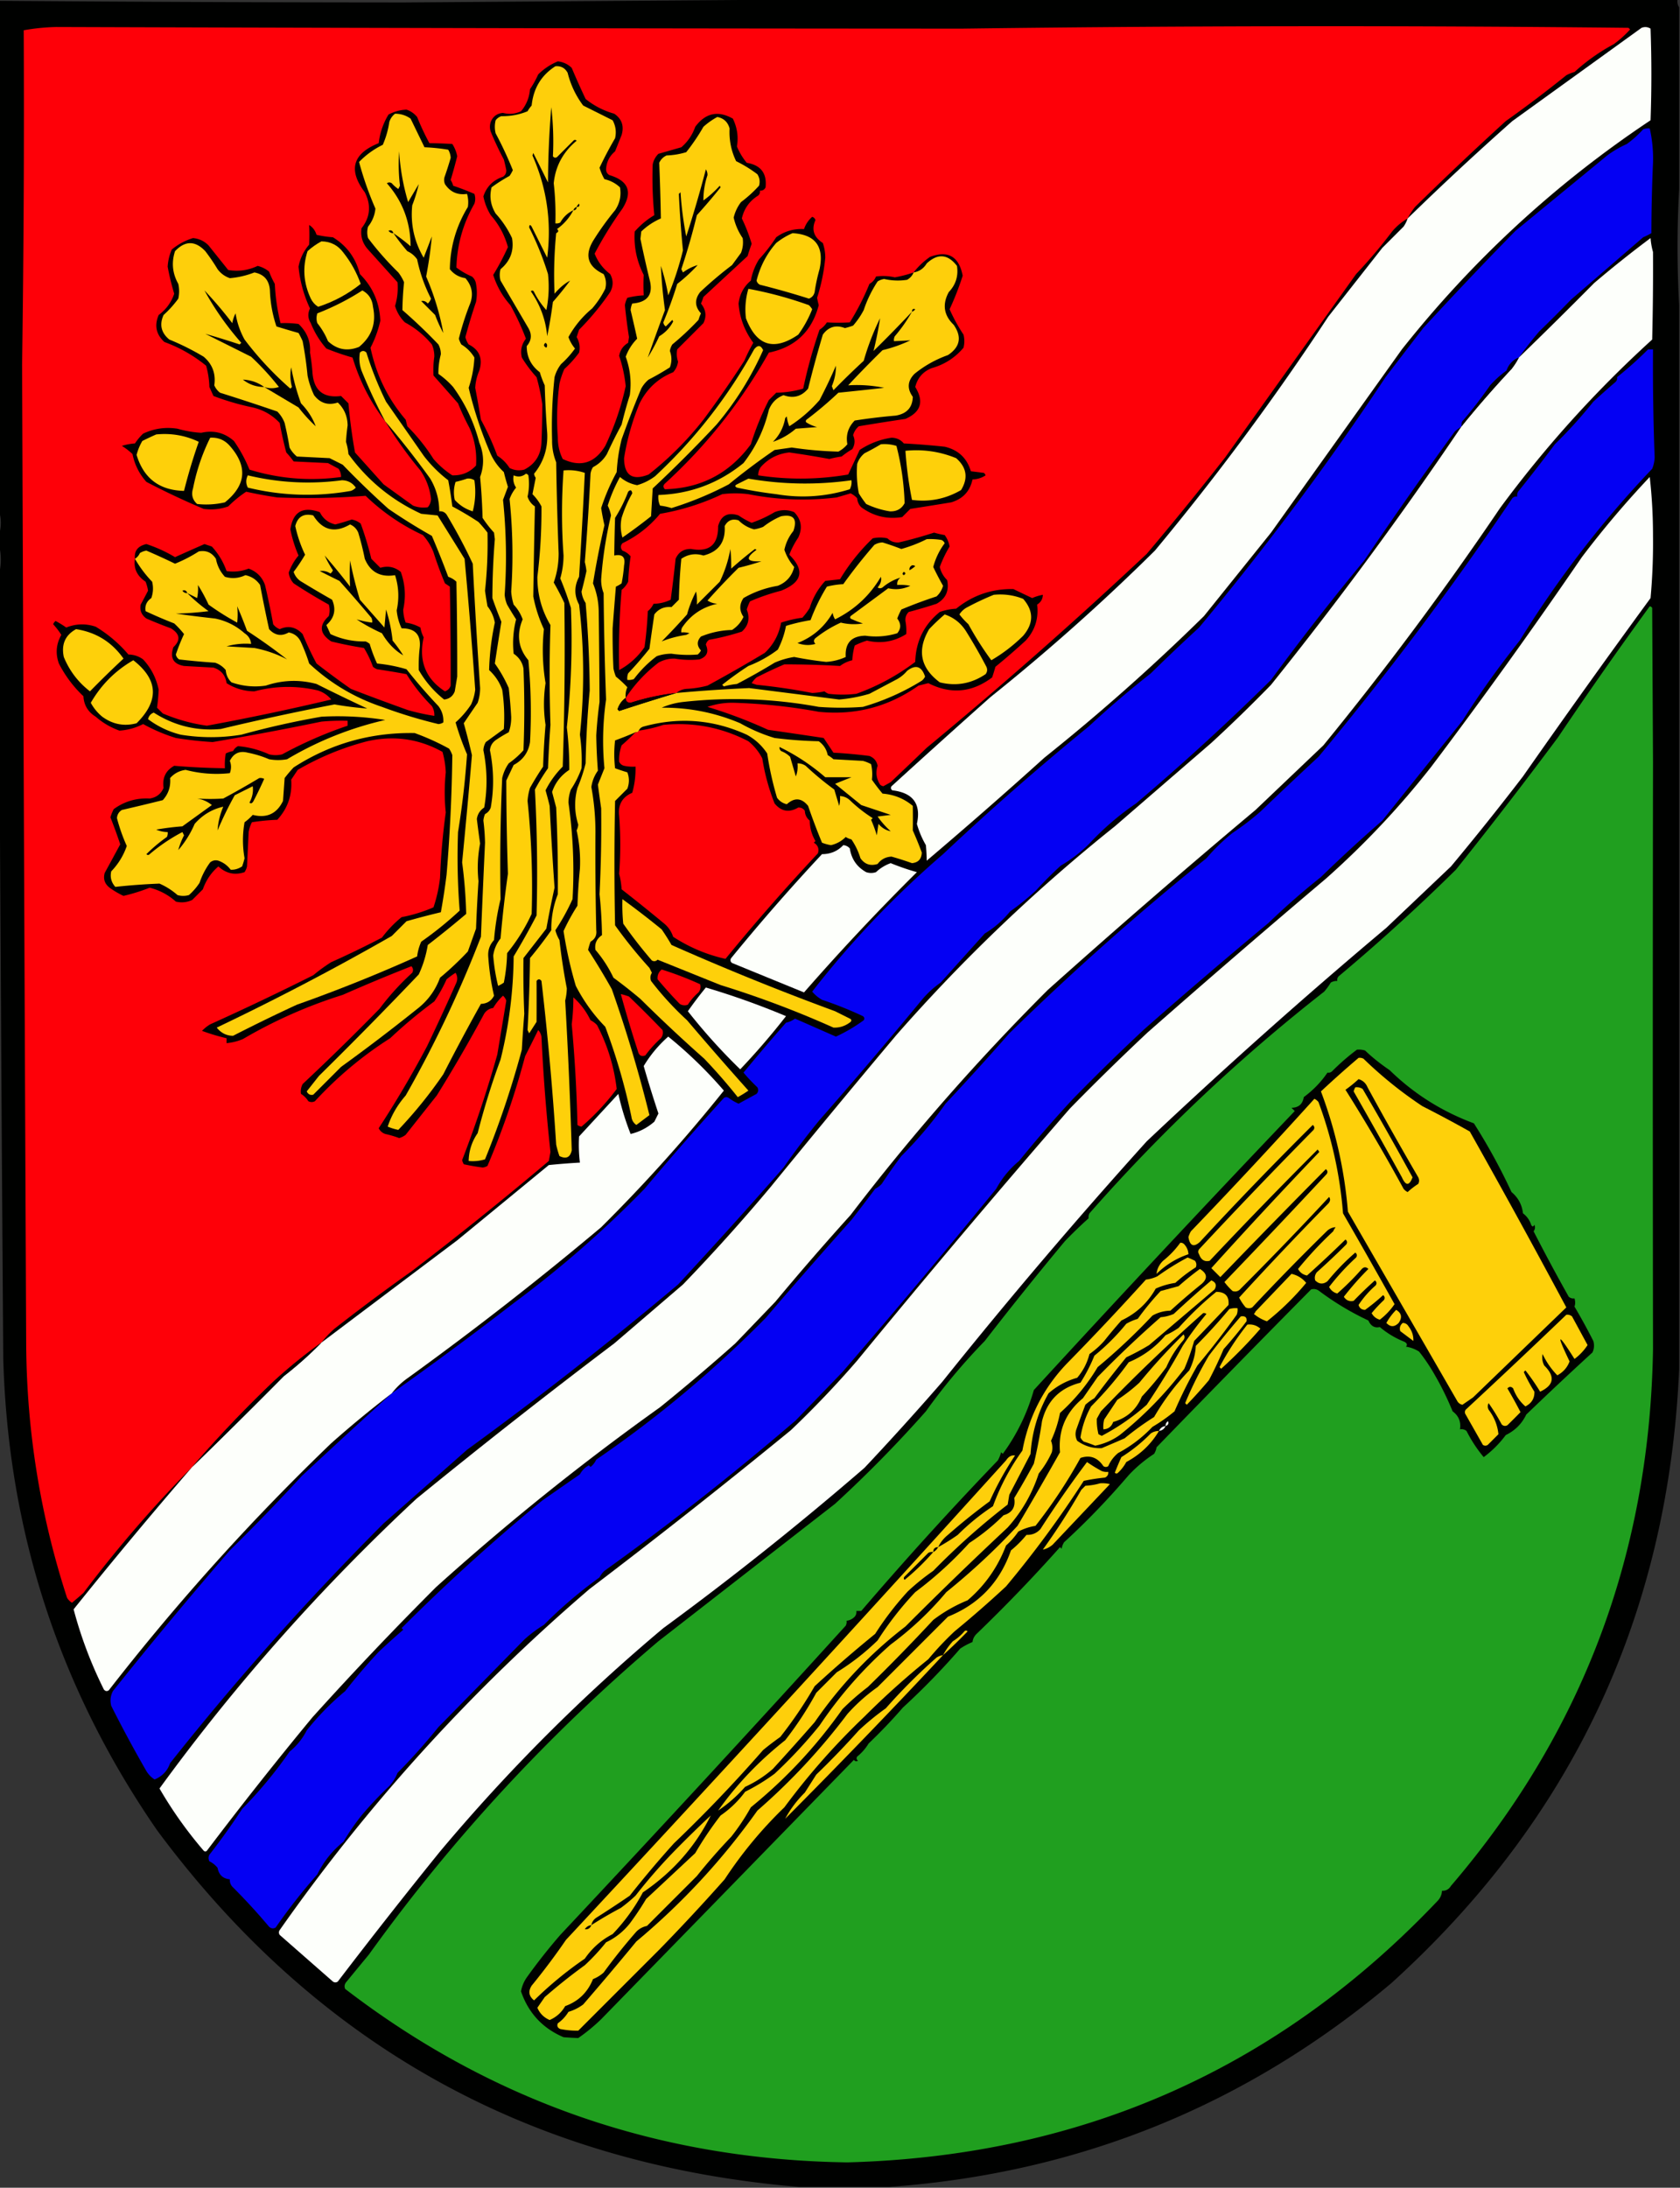 <svg xmlns="http://www.w3.org/2000/svg" width="1027" height="1337" style="shape-rendering:geometricPrecision;text-rendering:geometricPrecision;image-rendering:optimizeQuality;fill-rule:evenodd;clip-rule:evenodd"><rect width="100%" height="100%" fill="#333333" stroke="none"/><path style="opacity:1" fill="#000100" d="M520.5-.5h505c-.28 1.915.05 3.581 1 5v111a632.203 632.203 0 0 0 0 71v650c-6.59 150.075-65.252 275.24-176 375.5-88.671 74.65-191.004 116.15-307 124.5h-55c-164.08-13.74-294.913-86.41-392.5-218-59.717-86.49-91.05-182.49-94-288-.99-138.831-1.824-277.498-2.5-416v-64c1.333-5.667 1.333-11.333 0-17v-7c1.333-4.667 1.333-9.333 0-14V.5c82.358.627 164.858.96 247.5 1C338.264.835 429.431.168 520.5-.5z"/><path style="opacity:1" fill="#fe0008" d="M860.5 133.5c-3.567 2.057-6.734 4.723-9.5 8a311.86 311.86 0 0 1-22 26 284402.145 284402.145 0 0 0-80 112 2021.45 2021.45 0 0 1-48 59A2846.328 2846.328 0 0 1 566.5 457a3427.455 3427.455 0 0 1-22 21c-1.51.85-3.01 1.683-4.5 2.5a3.943 3.943 0 0 1-2-1c-2.31-3.677-2.81-7.511-1.5-11.5-.569-2.903-2.235-4.903-5-6a285.753 285.753 0 0 0-22-2 1714.765 1714.765 0 0 0-6-9 5245.698 5245.698 0 0 0-34-5 288.737 288.737 0 0 0-37-14c5.321-1.845 10.821-2.678 16.5-2.5a341.44 341.44 0 0 1 51.5 5.5c22.354 2.285 42.687-3.048 61-16l6-1.5c13.662 6.949 26.662 5.783 39-3.5a109.636 109.636 0 0 0 2-6.5 419.827 419.827 0 0 0 18.5-16c5.694-6.217 8.027-13.55 7-22 2.265-1.416 3.431-3.416 3.5-6a29.291 29.291 0 0 0-6.5 2 1297.91 1297.91 0 0 1-11.5-5.5c-13.174-.239-24.841 3.761-35 12a34.78 34.78 0 0 0-10 2c-9.649 7.799-14.649 17.965-15 30.5-10.977 8.323-22.977 14.823-36 19.5a72.464 72.464 0 0 1-17 0 9.454 9.454 0 0 1-2.5-1.5c-2.507.567-5.007.9-7.5 1a365.76 365.76 0 0 0-34-5l-3-1a14.972 14.972 0 0 1 3-3.5 268.246 268.246 0 0 1 17-8c11.354.002 22.687.336 34 1a20.072 20.072 0 0 1 7.5-3.5 42.769 42.769 0 0 1 1.5-9 45.699 45.699 0 0 1 7.5-3c8.569 2.009 16.569.676 24-4a31.291 31.291 0 0 0-.5-8c-.174-2.193.493-4.027 2-5.5a326.361 326.361 0 0 0 17-5c5.68-3.175 7.846-8.008 6.5-14.5-2.276-2.218-3.776-4.885-4.5-8a72.116 72.116 0 0 1 6-12.5 16.411 16.411 0 0 0-3-7 56.738 56.738 0 0 1-6.5-1.5 261.412 261.412 0 0 1-21.5 6c-2.729.205-5.062-.628-7-2.5-3-.667-6-.667-9 0a120.613 120.613 0 0 0-20 25l-9 1c-4.394 4.743-7.561 10.243-9.5 16.5a39.447 39.447 0 0 1-4.5 6 71.568 71.568 0 0 0-13 3c-1.355 7.351-4.688 13.518-10 18.5a902.024 902.024 0 0 1-35 20 61.981 61.981 0 0 1-13 2c-2.352.24-4.352 1.073-6 2.5a140.861 140.861 0 0 0-28 6c-2.016-.016-3.016-1.016-3-3 5.387-8.226 12.054-15.392 20-21.5 3.1-1.755 6.433-2.589 10-2.5 4.989.833 9.989 1 15 .5 4.62-1.602 5.954-4.602 4-9 .259-1.261.926-2.261 2-3a148.655 148.655 0 0 0 20-5c4.07-3.71 5.07-8.21 3-13.5a29.825 29.825 0 0 1 2-5 127.655 127.655 0 0 1 19-6.5c12.957-5.151 14.623-12.485 5-22a52.435 52.435 0 0 1 5.5-10.5c2.691-5.839 1.858-11.006-2.5-15.5-3.933-1.626-7.933-1.626-12 0a74.45 74.45 0 0 1-14 6.5 47.49 47.49 0 0 1-8-4.5c-6.535-2.151-10.702.016-12.5 6.5.109 11.396-5.391 16.063-16.5 14-4.537-.106-7.703 1.894-9.5 6a829.416 829.416 0 0 1-3 25c-3.267 1.601-6.767 2.434-10.5 2.5a12.14 12.14 0 0 1-3.5 4.5 229.13 229.13 0 0 1-2 22c-4.143 5.985-9.309 10.651-15.5 14a451.007 451.007 0 0 1 1.5-49 14.506 14.506 0 0 0 4-5c.241-5.205.741-10.372 1.5-15.5-1.317-1.614-2.983-2.781-5-3.5-1.247-1.542-1.247-3.042 0-4.5 8.978-4.323 16.645-10.323 23-18 13.178-2.24 25.845-6.24 38-12a64.218 64.218 0 0 1 16 0c17.908 3.552 35.908 4.218 54 2 2.865-.837 5.698-1.67 8.5-2.5a13.92 13.92 0 0 1 4 3c.163 2.176.996 4.009 2.5 5.5 7.452 5.48 15.786 7.48 25 6l5-5a2276.665 2276.665 0 0 0 25-4c7.129-2.127 11.462-6.794 13-14 2.951-.096 5.618-.929 8-2.5a3.647 3.647 0 0 0-1-1.5l-8-1c-2.408-8.073-7.741-13.073-16-15a472.877 472.877 0 0 0-25-2c-1.909-2.281-4.409-3.447-7.5-3.5-7.057 1.056-13.557 3.556-19.5 7.5a2602.088 2602.088 0 0 1-7 15c-18.302 3.13-36.636 3.296-55 .5-.009-1.808.491-3.475 1.5-5 4.652-5.243 10.485-8.243 17.5-9a624.636 624.636 0 0 1 24.5 4 59.176 59.176 0 0 1 7.5-1.5 48.247 48.247 0 0 1 6.5-4.5c1.664-2.789 1.83-5.623.5-8.5.62-2.212 1.787-4.046 3.5-5.5a1604.907 1604.907 0 0 1 28.5-4.5c9.464-4.13 11.464-10.63 6-19.5 1.366-5.533 4.699-9.367 10-11.5 7.847-2.201 14.347-6.368 19.5-12.5a16.242 16.242 0 0 0 0-8 103.662 103.662 0 0 1-8.5-15.5 177.867 177.867 0 0 0 8-20.5c-2.276-11.795-8.942-15.628-20-11.5-3.881 2.718-7.215 5.884-10 9.5a74.778 74.778 0 0 1-11.5 3 31.495 31.495 0 0 0-11.5-.5c-.805 1.972-2.139 3.472-4 4.5a154.839 154.839 0 0 1-12 23.5c-4.689.291-9.356.291-14 0a14.51 14.51 0 0 1-4.5 4.5 296.322 296.322 0 0 0-10 36 61.739 61.739 0 0 1-16.5 2.5l-4.5 4.5a172.113 172.113 0 0 0-11 27c-12.978 17.739-30.478 26.906-52.5 27.5-1.231-1.183-1.231-2.349 0-3.5 25.449-23.281 46.615-49.947 63.5-80 16.16-3.326 26.327-12.993 30.5-29a54.49 54.49 0 0 1-1-4.5 116.192 116.192 0 0 0 5-24.5 27.86 27.86 0 0 0-1.5-9c-5.568-3.617-7.068-8.283-4.5-14-.333-1-1-1.667-2-2-2.298 2.019-3.964 4.519-5 7.5-6.259-.342-11.925 1.325-17 5a104.478 104.478 0 0 1-10.5 13.5 36.201 36.201 0 0 0-5 13c-4.32 3.638-6.82 8.304-7.5 14 .639 8.66 3.639 16.66 9 24a106.946 106.946 0 0 0-5.5 11 670.892 670.892 0 0 1-25 36 199.07 199.07 0 0 1-33.5 33.5c-9.935 3.874-14.935.54-15-10a147.585 147.585 0 0 1 9.5-33.5c4.477-8.981 11.31-15.314 20.5-19 1.674-1.849 2.674-4.016 3-6.5-.832-2.478-.999-4.978-.5-7.5l16-16c2.054-4.25 1.554-8.25-1.5-12a28.931 28.931 0 0 0 1.5-4l27-25a121.805 121.805 0 0 1 2.5-7.5 101.28 101.28 0 0 0-6-15.5c1.361-6.035 4.695-10.702 10-14 .886-.825 1.219-1.825 1-3 1.624.14 2.79-.527 3.5-2 .912-8.593-2.921-13.593-11.5-15a38.252 38.252 0 0 1-6-10c.99-5.901.157-11.568-2.5-17-9.07-5.135-16.737-3.468-23 5-1.708 4.912-4.542 9.079-8.5 12.5l-14 4c-1.817 1.8-2.984 3.966-3.5 6.5a227.69 227.69 0 0 0 1 31c-4.457 2.633-8.457 5.967-12 10-.587 9.307 1.247 18.14 5.5 26.5-.2 3.998-.2 8.165 0 12.5a52.016 52.016 0 0 0-10 1.5 15.256 15.256 0 0 0-1.5 4.5 339.152 339.152 0 0 0 2.5 19.5l-.5 3.5c-3.087 1.852-4.921 4.519-5.5 8a84.345 84.345 0 0 1 4 18.5 168.623 168.623 0 0 1-12.5 36.5c-6.407 10.558-15.074 13.225-26 8-2.011-4.031-3.011-8.365-3-13a157.972 157.972 0 0 1 1-33 49.887 49.887 0 0 1 3-9 63.726 63.726 0 0 0 9-10c.747-3.353.247-6.52-1.5-9.5l1.5-4.5a158.38 158.38 0 0 0 19-23c2-3.667 2-7.333 0-11-4.373-3.357-7.54-7.524-9.5-12.5a234.046 234.046 0 0 1 17-27.5c6.368-10.182 3.702-17.016-8-20.5-1.304-.804-1.971-1.971-2-3.5.244-4.489 2.078-8.155 5.5-11l4-10c1.618-5.498.118-9.83-4.5-13-6.507-1.836-12.341-4.836-17.5-9a480.2 480.2 0 0 1-8.5-19c-2.336-2.3-5.17-3.633-8.5-4-4.557 1.9-8.557 4.567-12 8a59.581 59.581 0 0 1-5 9c-.426 5.152-2.26 9.652-5.5 13.5-3.608 1.662-7.275 1.995-11 1-3.62.284-6.12 2.117-7.5 5.5-.667 2-.667 4 0 6a196.837 196.837 0 0 0 8 17 91.529 91.529 0 0 1 1.5 6.5c.061 1.711-.606 3.044-2 4-6.05 2.05-10.05 6.05-12 12a34.463 34.463 0 0 0 4.5 11.5c5.007 5.685 8.507 12.185 10.5 19.5a148.187 148.187 0 0 1-9 17c2.194 6.921 5.694 13.088 10.5 18.5a152.126 152.126 0 0 1 9.5 20.5c-2.68 3.423-3.513 7.256-2.5 11.5a78.664 78.664 0 0 0 9 12 125.608 125.608 0 0 1 3.5 16.5 562.168 562.168 0 0 1-.5 23.5c-.37 7.589-3.87 13.089-10.5 16.5-3.134.79-6.134.457-9-1a23.91 23.91 0 0 0-7.5-7.5 165.533 165.533 0 0 0-10-22 813.213 813.213 0 0 0-3.5-19.5 30.766 30.766 0 0 1 2.5-10.5c2.274-7.349.107-12.683-6.5-16a12.793 12.793 0 0 1-2-4.5 344.79 344.79 0 0 1 6.5-21.5 30.485 30.485 0 0 0 0-11c-.273-1.829-1.107-3.329-2.5-4.5a44.551 44.551 0 0 1-9.5-5.5c.389-13.844 4.055-26.844 11-39 .667-2 .667-4 0-6a163.385 163.385 0 0 0-13-5 11.333 11.333 0 0 0-1.5-3.5 370.144 370.144 0 0 0 4-14.5 20.738 20.738 0 0 0-3-7.5 272.035 272.035 0 0 0-14-.5 153.108 153.108 0 0 1-7.5-16c-1.731-2.117-3.898-3.617-6.5-4.5-3.818.157-7.485 1.157-11 3-3.24 5.334-5.24 11.167-6 17.5-15.925 6.374-18.759 16.374-8.5 30 4.009 7.896 3.343 15.23-2 22-.714 4.919.619 9.253 4 13 6.029 6.692 12.029 13.359 18 20 .422 4.903-.078 9.736-1.5 14.5 1.144 3.819 3.144 7.152 6 10 6.406 3.445 11.906 7.945 16.5 13.5a17.899 17.899 0 0 1 1.5 7.5 56.376 56.376 0 0 0-.5 11.5 2976.543 2976.543 0 0 1 15 17 154.002 154.002 0 0 0 7 15c3.237 7.365 4.571 15.032 4 23-3.867 4.185-8.701 6.185-14.5 6-4.251-2.744-8.085-6.078-11.5-10a114.974 114.974 0 0 0-16-20l-1-4c-10.871-12.736-18.038-27.402-21.5-44a69.27 69.27 0 0 0 6-16.5c-.497-11.174-4.664-20.674-12.5-28.5-2.503-9.818-8.003-17.318-16.5-22.5a65.75 65.75 0 0 1-10-1.5c-.779-2.566-2.279-4.566-4.5-6 .186 3.984.186 7.984 0 12-3.366 3.899-5.533 8.399-6.5 13.5.888 8.965 3.222 17.465 7 25.5-1.474 3.083-1.307 6.083.5 9a52.926 52.926 0 0 0 9.5 15.5 151.063 151.063 0 0 0 16 5.5c4.368 14.408 11.035 27.408 20 39a256.281 256.281 0 0 0 21.5 30c3.615 5.291 5.782 11.125 6.5 17.5-.129 1.981-.796 3.647-2 5-3.058.458-6.058.124-9-1a6562.538 6562.538 0 0 1-18-13L217 276.5a343.803 343.803 0 0 1-4-30l-4.5-4.5c-10.919 1.421-16.752-3.413-17.5-14.5a122.515 122.515 0 0 0-1.5-12c.487-6.819-1.846-12.652-7-17.5a60.931 60.931 0 0 0-11-.5 122.632 122.632 0 0 1-3.5-24 53.217 53.217 0 0 1-3.5-7.5 17.354 17.354 0 0 0-7-3.5c-5.726 2.718-11.726 3.551-18 2.5l-12-15c-2.597-2.646-5.763-4.146-9.5-4.5a37.25 37.25 0 0 0-13 7 30.766 30.766 0 0 0-2.5 10.5 150.359 150.359 0 0 0 4 16.5c-1.78 5.289-4.946 9.623-9.5 13-2.741 6.401-1.575 11.901 3.5 16.5 9.351 3.423 17.851 8.257 25.5 14.5a52.76 52.76 0 0 1 2 13c.837 1.851 1.671 3.684 2.5 5.5a157.99 157.99 0 0 0 24 7c6.523 1.508 12.023 4.674 16.5 9.5a216.475 216.475 0 0 0 4 18 55.747 55.747 0 0 1 4.5 5.5l21 1c2.149 1.164 4.315 2.33 6.5 3.5 1.009 1.525 1.509 3.192 1.5 5-19.046 2.612-37.713 1.112-56-4.5a89.138 89.138 0 0 0-9.5-17.5c-5.792-5.092-12.458-6.759-20-5a69.152 69.152 0 0 1-14.5-2.5c-7.333-1.14-14.333-.14-21 3a33.837 33.837 0 0 0-5 6 34.25 34.25 0 0 0-8 1.5 38.435 38.435 0 0 1 6.5 5c1.303 6.459 4.136 12.126 8.5 17a478.438 478.438 0 0 0 35 16.5c5.109.71 10.109.21 15-1.5a70.743 70.743 0 0 1 11-9 283.67 283.67 0 0 0 19 3.5c18.056.718 36.056.384 54-1 10.293 9.953 21.96 17.953 35 24a34.026 34.026 0 0 1 6.5 10.5 235.001 235.001 0 0 0 7 19l3 2c.389 20.216.555 40.383.5 60.5-.576 1.714-1.743 2.881-3.5 3.5-11.876-7.699-16.209-18.699-13-33a20.64 20.64 0 0 1-2-6c-2.773-1.547-5.773-2.547-9-3a23.813 23.813 0 0 1-1.5-8c1.696-7.839 1.196-15.506-1.5-23-3.72-3.037-7.886-3.87-12.5-2.5l-5.5-5.5a200.586 200.586 0 0 0-6.5-21.5 12.01 12.01 0 0 0-5.5-2.5 142.225 142.225 0 0 1-10 3c-4.312-.971-7.478-3.471-9.5-7.5-10.392-3.718-16.392-.218-18 10.5a77.475 77.475 0 0 0 5 16 32.892 32.892 0 0 0-6 10.5c.326 2.484 1.326 4.651 3 6.5a323.583 323.583 0 0 0 21.5 13 12.494 12.494 0 0 1 0 7c-6.148 5.634-5.648 10.801 1.5 15.5a235.563 235.563 0 0 0 20 4 60.903 60.903 0 0 1 5.5 11.5 9.454 9.454 0 0 0 2.5 1.5c6.049.89 12.049 1.89 18 3a110.734 110.734 0 0 0 15.5 19.5 10.098 10.098 0 0 1 1.5 6 137.781 137.781 0 0 1-16-3.5 1418.617 1418.617 0 0 1-35-13 499.54 499.54 0 0 1-21-15.5 201.767 201.767 0 0 1-8.5-18c-4.081-4.358-8.747-5.358-14-3-1.605-.601-2.938-1.601-4-3a453.648 453.648 0 0 0-5-24c-1.763-4.886-5.096-8.219-10-10-4.346 1.689-8.846 2.189-13.5 1.5-1.967-5.598-4.967-10.598-9-15l-4.5-1.5a1941.738 1941.738 0 0 0-18 8 86.147 86.147 0 0 0-17.5-8c-5.223 1.177-7.556 4.177-7 9-.956 5.777 1.211 10.443 6.5 14a25.716 25.716 0 0 1 1.5 5.5 394.214 394.214 0 0 1-4.5 8.5c-.658 3.525.509 6.359 3.5 8.5a270.875 270.875 0 0 0 15 6c5.538 3.423 6.038 7.256 1.5 11.5-2.243 6.494-.076 10.328 6.5 11.5l18 1c4.641 1.477 7.308 4.643 8 9.5 5.138 3.252 10.805 4.919 17 5 12.997-3.425 25.997-3.592 39-.5 3.226 1.106 5.893 2.939 8 5.5a1534.777 1534.777 0 0 1-76 16 105.405 105.405 0 0 1-27-7.5l-3.5-3.5c.49-3.637.823-7.304 1-11-1.472-7.112-4.639-13.279-9.5-18.5-2.639-1.946-5.639-2.946-9-3-5.786-6.792-12.452-12.459-20-17-6.053-2.029-12.053-1.862-18 .5a64.468 64.468 0 0 0-6.5-4 4.451 4.451 0 0 0-1.5 2 46.196 46.196 0 0 1 5 6.5c-3.175 5.575-3.675 11.409-1.5 17.5 3.88 7.541 8.88 14.208 15 20 .304 5.435 2.804 9.601 7.5 12.5 4.27 3.721 9.104 6.555 14.5 8.5 5.133-.326 9.966-1.659 14.5-4a106.134 106.134 0 0 0 20 8.5 229.66 229.66 0 0 0 22.5 2.5 1880.17 1880.17 0 0 0 66.5-12.5 128.507 128.507 0 0 1 16-.5v3a254.065 254.065 0 0 0-40 17.5 16.242 16.242 0 0 1-8 0c-6.111-2.777-12.444-4.444-19-5a6.547 6.547 0 0 0-3 3 15.256 15.256 0 0 0-4.5 1.5 40.914 40.914 0 0 0-.5 9 429.98 429.98 0 0 1-31-1.5c-5.198 2.881-7.365 7.381-6.5 13.5-1.58 3.716-4.413 5.883-8.5 6.5-8.164-.405-15.498 1.761-22 6.5a29.782 29.782 0 0 0-2 5 315.265 315.265 0 0 1 6 16.5 3698.854 3698.854 0 0 1-9.5 17.5c-1.001 3.654-.001 6.654 3 9a50.567 50.567 0 0 0 8.5 5 111.675 111.675 0 0 0 16-5c6.047 1.523 11.381 4.357 16 8.5 3.464.817 6.798.483 10-1l6.5-6.5c1.944-5.573 5.111-10.24 9.5-14 4.68 4.338 10.014 5.504 16 3.5a11.333 11.333 0 0 0 1.5-3.5l1-21a20.64 20.64 0 0 1 2-6 128.987 128.987 0 0 1 15.5-1.5c6.354-6.889 9.188-15.056 8.5-24.5l4-6c13.4-7.797 27.567-13.631 42.5-17.5 16.261-3.688 31.594-1.522 46 6.5a54.391 54.391 0 0 1 2 12.5c-.851 8.261-.851 16.428 0 24.5a404.543 404.543 0 0 0-3.5 40 87.907 87.907 0 0 1-4 18 92.002 92.002 0 0 1-19.5 6c-4.572 3.736-8.572 7.903-12 12.5a560.745 560.745 0 0 1-31 15 102.264 102.264 0 0 0-11 8 1701.089 1701.089 0 0 1-63 30 22.755 22.755 0 0 0-5 4 128.579 128.579 0 0 0 15 4.5v3a33.546 33.546 0 0 0 10-2.5 293.571 293.571 0 0 1 61-27 1105.473 1105.473 0 0 1 42-17.5c1.114 1.223 1.281 2.556.5 4a156.19 156.19 0 0 0-20 22 1521.132 1521.132 0 0 1-47 46c-.991 1.947-1.325 3.947-1 6a14.51 14.51 0 0 1 4.5 4.5c1.333.667 2.667.667 4 0 13.748-14.931 29.081-27.764 46-38.5a288.428 288.428 0 0 1 27-22.5 88.56 88.56 0 0 0 7.5-13.5 51.064 51.064 0 0 1 5.5-4c1.141 1.921 1.308 3.921.5 6a1423.99 1423.99 0 0 1-18 39 629.612 629.612 0 0 1-29.5 50c.864 1.697 2.197 2.863 4 3.5a62.068 62.068 0 0 1 8.5 2.5 11.295 11.295 0 0 0 4-2 7875.308 7875.308 0 0 1 19-24 910.568 910.568 0 0 0 29-50c1.319-1.987 3.152-3.154 5.5-3.5a32.97 32.97 0 0 1 6-7.5 7.293 7.293 0 0 1 2 3 66746.34 66746.34 0 0 0-5.5 33 731.23 731.23 0 0 1-21.5 64.5c.235.873.569 1.707 1 2.5 3.802.848 7.635 1.515 11.5 2a6.293 6.293 0 0 0 3-1 496.417 496.417 0 0 0 23-67 2409.221 2409.221 0 0 0 8-16c1.044 1.123 1.71 2.456 2 4a1147.265 1147.265 0 0 0 5.5 70.5l-1 5.5a2154.988 2154.988 0 0 1-84 67.5 1197.741 1197.741 0 0 0-47 35c-3.019 2.638-5.685 5.471-8 8.5a319.31 319.31 0 0 0-29 23.5c-17.65 16.811-34.317 34.311-50 52.5-23.774 24.046-45.94 49.712-66.5 77a329.07 329.07 0 0 1-7 6 9.568 9.568 0 0 1-3-3c-16.458-50.634-24.791-102.634-25-156-.9-199.171-1.733-398.338-2.5-597.5.992-68.24 1.325-136.407 1-204.5a127.08 127.08 0 0 1 20-2c184.377.599 368.877.932 553.5 1a17121.232 17121.232 0 0 1 407.5-.5l1 1a64.272 64.272 0 0 1-10 9 118.653 118.653 0 0 0-24 17 22.956 22.956 0 0 0-5 2 751.946 751.946 0 0 1-37 28 2063 2063 0 0 0-55.5 52.5 43.842 43.842 0 0 0-4.5 7z"/><path style="opacity:1" fill="#fdfffb" d="M860.5 133.5a1817.846 1817.846 0 0 1 64-59.5l79-57c1.94-.743 3.77-.576 5.5.5a780.35 780.35 0 0 1 0 56c-57.857 38.51-108.523 85.176-152 140l-80 112-41 51a1257.13 1257.13 0 0 1-97.5 86.5 3042.037 3042.037 0 0 1-72 63c-.019-2.969-.186-6.135-.5-9.5a56.125 56.125 0 0 1-5.5-13c2.675-12.187-2.325-19.021-15-20.5-.951-.718-1.117-1.551-.5-2.5a6479.134 6479.134 0 0 1 60.5-54.5A1274.348 1274.348 0 0 0 706 336.5a1590.864 1590.864 0 0 0 106-143l33-42 13-13a19.177 19.177 0 0 0 2.5-5z"/><path style="opacity:1" fill="#fecf0b" d="M339.5 40.5c3.388-.312 5.888 1.021 7.5 4 1.846 7.355 5.012 14.022 9.5 20a6923.563 6923.563 0 0 1 18 9c1.891 3.462 2.391 7.128 1.5 11a232.405 232.405 0 0 0-9.5 18 32.55 32.55 0 0 0 3 7c3.659.824 6.826 2.49 9.5 5 .877 5.044-.123 9.711-3 14a172.26 172.26 0 0 0-13 18c-5.89 9.323-3.89 16.323 6 21 1.457 2.866 1.79 5.866 1 9a57.668 57.668 0 0 1-8 12c-5.949 4.945-10.782 10.778-14.5 17.5a22.565 22.565 0 0 0 4 7 57.217 57.217 0 0 1-8.5 9.5 22.573 22.573 0 0 0-4 8c-1.391 12.947-1.891 25.78-1.5 38.5a34.684 34.684 0 0 0 2.5 13.5c.287 18.507.787 37.007 1.5 55.5.036 6.208-.964 12.208-3 18a153.294 153.294 0 0 1 6.5 12.5c.451 33.25.117 66.583-1 100a55.96 55.96 0 0 0-10.5 14.5 198.827 198.827 0 0 1 2.5 9.5 2486.828 2486.828 0 0 0 3 50 663.597 663.597 0 0 0-5 25l-14 18a606.98 606.98 0 0 0 .5 34 973.904 973.904 0 0 0-1.5 22 571.71 571.71 0 0 1-22.5 67 25.879 25.879 0 0 1-10 1c.141-6.235 1.974-11.902 5.5-17a456.11 456.11 0 0 1 14-45 270.945 270.945 0 0 0 8-63 446.553 446.553 0 0 0 14-25c.694-25.664.36-51.33-1-77a129.073 129.073 0 0 1 8-13c.342-8.843.842-17.677 1.5-26.5a934.234 934.234 0 0 1 0-61c-5.367-8.957-8.034-18.79-8-29.5a328.548 328.548 0 0 0 2.5-43 31.095 31.095 0 0 0-5.5-7.5l2-10a4.933 4.933 0 0 1-1-2.5c5.848-7.214 8.515-15.547 8-25a620.652 620.652 0 0 1-1.5-29 57.56 57.56 0 0 1-3-8c-5.375-4.083-8.042-9.417-8-16 2.94-3.384 3.273-7.051 1-11l-17-29a12.494 12.494 0 0 1 0-7c6.006-5.007 8.339-11.34 7-19a60.147 60.147 0 0 0-10-15c-3.08-5.043-3.913-10.377-2.5-16a94.09 94.09 0 0 1 11-7 26.585 26.585 0 0 0 2-3.5A227.87 227.87 0 0 0 303 81.5a16.242 16.242 0 0 1 0-8 6.977 6.977 0 0 1 3.5-2.5c5.59.095 10.923-.905 16-3a20.495 20.495 0 0 1 2.5-3.5c1.078-10.525 5.911-18.525 14.5-24z"/><path style="opacity:1" fill="#000100" d="M350.5 128.5c-2.384 4.558-5.717 8.391-10 11.5 1.154.914.987 1.747-.5 2.5a260.345 260.345 0 0 0-1 37c3.011-3.57 6.178-6.236 9.5-8a195.148 195.148 0 0 1-10.5 13 282.523 282.523 0 0 1-3.5 21c-.851-9.907-4.185-19.074-10-27.5.832-.688 1.498-.521 2 .5a49.189 49.189 0 0 0 7.5 11 71.621 71.621 0 0 0 1-22 186.522 186.522 0 0 0-11.5-28.5c.111-1.722.611-1.888 1.5-.5l9.5 19c2.796-21.718-.204-42.551-9-62.5l.5-1.5 9 18a600.512 600.512 0 0 1 2-46 179.684 179.684 0 0 1 1 30c.718.95 1.551 1.117 2.5.5l10-10c.667-.667 1.333-.667 2 0-8.292 6.898-12.959 15.565-14 26a169.981 169.981 0 0 1 1 24.5 4.934 4.934 0 0 0 3-.5c1.902-3.405 4.569-5.905 8-7.5z"/><path style="opacity:1" fill="#fecf0b" d="M241.5 69.5c3.533.005 6.7 1.005 9.5 3 2.837 5.85 5.67 11.684 8.5 17.5 4.918.195 9.751.695 14.5 1.5a10.414 10.414 0 0 1 1.5 5 210.083 210.083 0 0 1-3.5 11c-.667 1.667-.667 3.333 0 5 3.194 4.845 7.694 6.845 13.5 6 .763 2.641.93 5.308.5 8-7.127 11.708-10.793 24.375-11 38 2.427 3.07 5.594 4.904 9.5 5.5 4.273 4.938 5.106 10.438 2.5 16.5-2.6 6.7-4.767 13.533-6.5 20.5a16.2 16.2 0 0 0 1.5 3.5c3.333 2 6 4.667 8 8-.306 6.274-1.473 12.441-3.5 18.5a240.55 240.55 0 0 0 13.5 40.5 34.364 34.364 0 0 0 8 11 137.799 137.799 0 0 0 2.5 9l-3 8a335.308 335.308 0 0 1 1 58 20.2 20.2 0 0 0 1.5 6 192.036 192.036 0 0 0 5.5 9 59.434 59.434 0 0 0-1.5 21c3.256 2.182 5.256 5.182 6 9a624.938 624.938 0 0 1 0 50 51.532 51.532 0 0 1-9 8 25.471 25.471 0 0 0-4 9 1170.324 1170.324 0 0 0-1 74 162.013 162.013 0 0 0-4 25c-2.729 2.963-3.896 6.463-3.5 10.5a150.961 150.961 0 0 0 3.5 23.5c-1.647 3.21-4.314 4.877-8 5a1316.669 1316.669 0 0 0-23 43 271.415 271.415 0 0 1-27.5 34 31.435 31.435 0 0 1-6.5-2c2.311-6.935 5.978-13.269 11-19a717.336 717.336 0 0 0 46-97c.772-19.09 1.605-38.257 2.5-57.5a128.2 128.2 0 0 0-1-13.5 12.906 12.906 0 0 1 1-4c1.697-.864 2.863-2.197 3.5-4 2.054-11.695 1.887-23.361-.5-35 .256-2.771 1.59-4.938 4-6.5a84.635 84.635 0 0 1 7.5-4.5 26.609 26.609 0 0 0 1.5-9.5 310.563 310.563 0 0 0-1.5-17.5 82.631 82.631 0 0 0-8.5-15 2661.903 2661.903 0 0 1 4-25.5 264.264 264.264 0 0 1-5.5-14.5 453.12 453.12 0 0 1 1.5-36l-.5-4a71.916 71.916 0 0 1-7-9 379.999 379.999 0 0 0-1.5-25c2.563-7.039 2.397-14.039-.5-21-3.197-12.392-8.531-23.725-16-34a51.057 51.057 0 0 0-9-8c-.054-4.03.446-8.03 1.5-12a12.862 12.862 0 0 0-1.5-6 325.946 325.946 0 0 0-22-21c.075-5.696.408-11.363 1-17a26.852 26.852 0 0 0-3.5-6 183.39 183.39 0 0 1-18.5-21 12.494 12.494 0 0 1 0-7c2.572-3.213 4.072-6.88 4.5-11a204.347 204.347 0 0 1-10-28.5A50.928 50.928 0 0 1 234 88.5a54.797 54.797 0 0 0 4-14c.697-2.084 1.864-3.751 3.5-5zM438.5 71.5c3.917.748 6.417 3.082 7.5 7-.36 7.069.973 13.735 4 20a78.176 78.176 0 0 1 13 8c1.373 2.195 1.706 4.529 1 7a77.742 77.742 0 0 1-11 10 25.01 25.01 0 0 0-4.5 9.5 36.805 36.805 0 0 0 5.5 12.5c.458 3.058.124 6.058-1 9l-5.5 7.5a235.16 235.16 0 0 0-19.5 16.5c-3.462 4.504-3.296 8.837.5 13a28.931 28.931 0 0 0-1.5 4 171.105 171.105 0 0 1-16 15 10.258 10.258 0 0 0-1.5 4c1.244 3.356 1.244 6.689 0 10a157.86 157.86 0 0 1-13 7.5 18.778 18.778 0 0 0-4.5 5.5 634.18 634.18 0 0 0-12 31 104.439 104.439 0 0 0-3 20 128.797 128.797 0 0 0-9.5 22 147.238 147.238 0 0 0 2 10.5 543.958 543.958 0 0 0-7 35.5c2.216 5.407 3.382 11.074 3.5 17 .24 18.527.407 37.027.5 55.5a260.406 260.406 0 0 0-2 20.5c.114 7.115.448 14.281 1 21.5-2.138 2.952-3.471 6.285-4 10a151.956 151.956 0 0 1 2.5 27.5c-.125 20.013.042 40.013.5 60 .397 3.106-.769 5.439-3.5 7a43.145 43.145 0 0 0-1.5 5 433.93 433.93 0 0 1 14.5 24 831.903 831.903 0 0 1 23 77l-8 6c-1.74-1.216-2.74-2.882-3-5a375.506 375.506 0 0 0-16-55c-7.201-7.375-13.201-15.708-18-25a250.947 250.947 0 0 1-7.5-33.5 125.643 125.643 0 0 1 8.5-15.5c.251-7.524.751-15.024 1.5-22.5.406-7.861-.261-15.694-2-23.5a11.25 11.25 0 0 0 1-3.5c-2.359-7.462-2.525-14.962-.5-22.5a98.93 98.93 0 0 0 5-15 581.38 581.38 0 0 1 2.5-44.5 695.227 695.227 0 0 0-2.5-53.5 15.505 15.505 0 0 1-2.5-7 258.94 258.94 0 0 0 3-12.5 36.861 36.861 0 0 0-1-5.5 1829.65 1829.65 0 0 0 3.5-54 10.258 10.258 0 0 1 1.5-4c3.585-1.874 6.418-4.541 8.5-8a306.237 306.237 0 0 1 9-18 275.597 275.597 0 0 1 5-18c1.108-8.067.274-15.9-2.5-23.5 1.569-4.219 3.902-7.885 7-11a1055.446 1055.446 0 0 0-4-17.5 12.906 12.906 0 0 1 1-4c9.588-.753 13.088-5.753 10.5-15a806.842 806.842 0 0 1-5.5-24.5l.5-4.5a40.348 40.348 0 0 1 12-8 1475.18 1475.18 0 0 0-1-34c.948-2.07 2.448-3.57 4.5-4.5a46.23 46.23 0 0 0 12-2A122.618 122.618 0 0 0 430 77.5c2.671-2.402 5.505-4.402 8.5-6z"/><path style="opacity:1" fill="#0400f3" d="M928.5 218.5c-3.68 1.515-6.18 4.181-7.5 8a63.726 63.726 0 0 0-10 9 264.677 264.677 0 0 1-17 22 4.934 4.934 0 0 0-.5 3 514.367 514.367 0 0 0-4 3 2668.077 2668.077 0 0 0-55.5 79 1613.922 1613.922 0 0 0-57 73 1469.086 1469.086 0 0 1-82.5 75.5c-10.473 7.13-20.14 15.464-29 25a85.453 85.453 0 0 1-17 13 216.589 216.589 0 0 0-15 15 151.271 151.271 0 0 1-16 13c-4.623 5.636-9.79 10.136-15.5 13.5-9.011 10.01-18.011 20.01-27 30a59.785 59.785 0 0 0-11 10 3223.886 3223.886 0 0 1-63 74 462.584 462.584 0 0 0-22 29 3360.761 3360.761 0 0 1-64.5 71.5 2326.025 2326.025 0 0 1-129 101 74381.772 74381.772 0 0 1-51 45c-46.439 46.502-89.939 95.34-130.5 146.5-1.637 4.75-4.804 8.08-9.5 10-2.33-1.5-4.162-3.5-5.5-6a783.95 783.95 0 0 1-21-39c-.79-3.13-.457-6.13 1-9a2802.517 2802.517 0 0 1 71.5-86 1290.58 1290.58 0 0 0 44-45.5 4724.335 4724.335 0 0 1 55-50.5 2256.223 2256.223 0 0 0 75-55.5 654.535 654.535 0 0 0 79.5-69.5 1878.36 1878.36 0 0 1 48.5-55.5c1-.667 2-.667 3 0a31.25 31.25 0 0 0 6 3.5 1873.49 1873.49 0 0 1 11-6c1.114-1.223 1.281-2.556.5-4a109.813 109.813 0 0 1-8.5-9 1124.658 1124.658 0 0 1 26-30.5 14.325 14.325 0 0 0 5.5-2.5l25 11a97.856 97.856 0 0 0 17-10c.617-.949.451-1.782-.5-2.5a229.24 229.24 0 0 0-25-10 21.783 21.783 0 0 1-6-5c23.662-30.474 50.328-58.474 80-84a1654.323 1654.323 0 0 1 89-78 598.52 598.52 0 0 1 38-32.5 1185.654 1185.654 0 0 1 29.5-28c41.055-49.295 79.055-100.295 114-153a9417.524 9417.524 0 0 1 23-30 2435.31 2435.31 0 0 1 56.5-59.5c18.673-15.341 37.34-30.674 56-46a65.44 65.44 0 0 1 12-7 64.66 64.66 0 0 0 10-9 8.435 8.435 0 0 1 4-.5 82.29 82.29 0 0 1 2 21c-.62 14.287-.96 28.62-1 43a47.967 47.967 0 0 1-5 2.5l-44 38a849.59 849.59 0 0 1-19.5 19.5 234.424 234.424 0 0 0-12.5 16z"/><path style="opacity:1" fill="#000100" d="M240.5 142.5a117.686 117.686 0 0 1 10.5 8c-.051-14.753-4.884-27.586-14.5-38.5 1-.667 2-.667 3 0a19.887 19.887 0 0 0 4 3.5l1-2c-.816-6.845-.982-13.845-.5-21a135.8 135.8 0 0 0 5.5 31l6.5-11a91.953 91.953 0 0 1-4 13c-1.138 11.446 1.195 22.113 7 32l5-13a256.618 256.618 0 0 1-3.5 24.5c4.846 11.166 8.346 22.666 10.5 34.5a81.58 81.58 0 0 1-5-11l-8.5-8.5c1.547-.333 2.88.167 4 1.5a7.293 7.293 0 0 0 2-3 93.462 93.462 0 0 1-8.5-24c-1.512-2.186-3.512-3.853-6-5a126.884 126.884 0 0 1-8.5-11zM431.5 103.5c.652.949.986 2.115 1 3.5-1.697 5.07-2.53 10.237-2.5 15.5a63.726 63.726 0 0 0 10-9l.5 1a359.004 359.004 0 0 1-14.5 17 404.355 404.355 0 0 1-9.5 33l1 2c2.868-2.101 5.868-3.601 9-4.5a101.553 101.553 0 0 1-12.5 11.5 257.916 257.916 0 0 1-8.5 23.5c.13 1.059.63 1.892 1.5 2.5l4-4 .5 1c-1.974 3.808-4.808 6.808-8.5 9a122.324 122.324 0 0 1-7 13c3.368-9.593 6.868-19.26 10.5-29a295.987 295.987 0 0 1-2.5-27 130.787 130.787 0 0 1 4.5 18 189.403 189.403 0 0 0 9-27.5 642.574 642.574 0 0 1-2.5-34.5l1-1a214.514 214.514 0 0 0 3.5 27 721.166 721.166 0 0 0 12-41zM352.5 126.5c.283-.789.783-1.456 1.5-2 .528 1.316.028 1.983-1.5 2zM352.5 126.5c0 1.333-.667 2-2 2 .333-1 1-1.667 2-2zM240.5 142.5c-1.256.039-2.256-.461-3-1.5 1.498-.585 2.498-.085 3 1.5z"/><path style="opacity:1" fill="#fed00a" d="M484.5 142.5c13.927.816 19.427 8.149 16.5 22a105.574 105.574 0 0 0-3 14c-.481 1.978-1.647 3.311-3.5 4a499.712 499.712 0 0 0-30-8.5c-1.016-.519-1.682-1.353-2-2.5 2.167-8.67 6.167-16.337 12-23 3.131-2.492 6.465-4.492 10-6z"/><path style="opacity:1" fill="#fdfffb" d="M893.5 260.5a632.867 632.867 0 0 1 30.5-35 43.842 43.842 0 0 0 4.5-7 2967.694 2967.694 0 0 0 46-45.5 680.22 680.22 0 0 1 34.5-27.5c.22 2.926.72 5.76 1.5 8.5.1 17.725-.07 35.558-.5 53.5-34.471 31.336-65.471 65.669-93 103a2005.21 2005.21 0 0 1-108 145L767.5 495a5213.413 5213.413 0 0 0-127 110c-43.347 43.304-83.514 89.137-120.5 137.5a1705.696 1705.696 0 0 0-46 53 63126.661 63126.661 0 0 0-24.5 25.5 1274.077 1274.077 0 0 1-46 39 1542.333 1542.333 0 0 0-137 110 2135.097 2135.097 0 0 0-75.5 79.5 2386.78 2386.78 0 0 0-64.5 81.5c-.667.67-1.333.67-2 0a252.087 252.087 0 0 1-27-38c46.492-63.85 98.825-122.846 157-177a4133.993 4133.993 0 0 1 121-95l42-36a1139.174 1139.174 0 0 0 53.5-59.5 8070.775 8070.775 0 0 1 77-93A1046.543 1046.543 0 0 1 681.5 505l59-51a912.875 912.875 0 0 0 36.5-35.5 2381.654 2381.654 0 0 0 116.5-158z"/><path style="opacity:1" fill="#fed00a" d="M196.5 147.5c5.666.083 10.166 2.416 13.5 7 4.529 5.722 8.029 12.055 10.5 19-7.776 6.223-16.443 10.89-26 14-1.949-1.207-3.449-2.873-4.5-5-4.492-9.542-5.159-19.209-2-29 2.637-2.391 5.47-4.391 8.5-6z"/><path style="opacity:1" fill="#fecf0b" d="M82.5 341.5c1.337-.815 2.337-1.982 3-3.5a10.256 10.256 0 0 1 4-1.5 405.034 405.034 0 0 1 17.5 8 88.38 88.38 0 0 0 14.5-7.5c4.452-.86 7.952.64 10.5 4.5.791 4.219 2.625 7.886 5.5 11 4.269 1.28 8.435.947 12.5-1 3.784.777 6.784 2.777 9 6a885.475 885.475 0 0 0 5.5 27c3.558 3.864 7.558 4.531 12 2 3.537.703 6.037 2.703 7.5 6a108.37 108.37 0 0 1 5 13c12.875 12.025 27.708 20.858 44.5 26.5a297.79 297.79 0 0 0 34.5 10.5 6.293 6.293 0 0 0 3-1c.246-3.676-.754-7.009-3-10a327.85 327.85 0 0 1-19.5-22.5 93.567 93.567 0 0 0-18-3.5 86.585 86.585 0 0 1-4.5-12 9.454 9.454 0 0 0-2.5-1.5c-7.56.155-14.727-1.345-21.5-4.5-.837-1.851-1.671-3.684-2.5-5.5 4.951-4.338 6.118-9.505 3.5-15.5a613.57 613.57 0 0 1-19.5-11.5c-1.914-1.413-3.247-3.247-4-5.5a105.313 105.313 0 0 0 7-10.5c-2.66-5.535-4.66-11.369-6-17.5 1.494-5.75 5.161-7.916 11-6.5 5.681 9.116 13.181 10.949 22.5 5.5 2.333 1 4 2.667 5 5a173.247 173.247 0 0 1 4 16c3.381 8.126 9.547 11.46 18.5 10 2.258 7.046 2.591 14.212 1 21.5.365 3.885 1.365 7.551 3 11 8.445-.054 12.112 4.113 11 12.5a98.348 98.348 0 0 0-.5 13c3.994 6.973 9.161 12.973 15.5 18 3.192-.361 5.359-2.028 6.5-5l1.5-9c.049-19.293-.117-38.626-.5-58a13.24 13.24 0 0 0-5-3 564.684 564.684 0 0 0-10-25 365.044 365.044 0 0 1-26.5-16.5 533.644 533.644 0 0 1-28-27l-8-4-20-1a17.842 17.842 0 0 1-4.5-5.5c-.771-4.797-1.771-9.797-3-15a19.347 19.347 0 0 0-4.5-7 1406.475 1406.475 0 0 0-35-11.5 11.532 11.532 0 0 1-3.5-4.5c1.013-7.125-1.154-12.959-6.5-17.5a154.341 154.341 0 0 0-21-10.5c-4.993-4.12-6.16-9.12-3.5-15a64.231 64.231 0 0 0 9-10c.667-3 .667-6 0-9-3.6-6.399-4.267-13.066-2-20 6.17-6.503 12.337-6.503 18.5 0a124.062 124.062 0 0 1 7.5 11c1.938 2.606 4.438 4.439 7.5 5.5 5.117-.422 10.117-1.589 15-3.5 5.921 1.12 9.087 4.787 9.5 11a76.4 76.4 0 0 0 4 22 659.448 659.448 0 0 0 13.5 4 48.165 48.165 0 0 1 2.5 5 224.746 224.746 0 0 1 3 21 50.513 50.513 0 0 0 4 12c3.748 4.916 8.581 6.416 14.5 4.5 3.919 3.731 5.919 8.398 6 14a129.13 129.13 0 0 0-1 10 34.041 34.041 0 0 1 1.5 7.5c11.677 16.079 26.511 28.246 44.5 36.5l10 1 16.5 26.5a3630.87 3630.87 0 0 1 6.5 80 30.137 30.137 0 0 1-2.5 9 55.32 55.32 0 0 1-9.5 11 170.109 170.109 0 0 0 7 19.5 520.001 520.001 0 0 1-5.5 47.5c-.59 16.221-.257 32.221 1 48a215.546 215.546 0 0 1-23.5 19 31.783 31.783 0 0 0-2.5 9 960.267 960.267 0 0 1-73.5 29.5 1048.453 1048.453 0 0 0-39 19c-4.008-.003-7.341-1.67-10-5a1617.732 1617.732 0 0 0 107-56l9-9c6.96-1.99 13.96-3.823 21-5.5a412.254 412.254 0 0 0 3.5-23 1021.506 1021.506 0 0 0 3.5-73 15.69 15.69 0 0 0-2-4 148.43 148.43 0 0 0-21-9.5c-26.865-.486-51.532 6.514-74 21a80.499 80.499 0 0 0-5.5 6.5l-1 14c-3.801 7.834-9.968 10.667-18.5 8.5a31.84 31.84 0 0 1-5 4.5 62.539 62.539 0 0 0 0 22 43.145 43.145 0 0 1-1.5 5c-2.344 1.503-4.677 2.169-7 2-1.914-2.574-4.414-4.407-7.5-5.5-1.789-.52-3.456-.187-5 1a44.632 44.632 0 0 0-6.5 12.5 36.548 36.548 0 0 1-6.5 7.5 12.494 12.494 0 0 1-7 0 42.202 42.202 0 0 0-11-7 382.901 382.901 0 0 0-27 2c-2.47-2.763-3.303-5.93-2.5-9.5a41.415 41.415 0 0 0 9.5-15.5 108.418 108.418 0 0 1-6-17c.143-2.151 1.143-3.818 3-5 8.34-1.919 16.672-3.919 25-6 3.436-3.757 4.936-8.257 4.5-13.5 2.529-2.848 5.695-4.515 9.5-5 8.906 2.325 17.906 2.991 27 2 .95-2.568.95-5.068 0-7.5 2.289-4.644 5.956-6.311 11-5a63.585 63.585 0 0 1 13 4c3.667.667 7.333.667 11 0 18.746-11.137 38.746-19.137 60-24a186.723 186.723 0 0 0-39-2 520.657 520.657 0 0 0-49 11c-12.333 2-24.667 2-37 0-7.359-1.847-14.025-5.014-20-9.5.486-1.997 1.653-3.331 3.5-4 12.582 8.03 26.249 11.363 41 10a1621.393 1621.393 0 0 1 69.5-15 204.835 204.835 0 0 0 20 2.5 1202.449 1202.449 0 0 1-31-15c-10.397-2.796-20.73-2.463-31 1-7.186 1.055-14.186.388-21-2-2.104-2.042-3.271-4.542-3.5-7.5-1.731-2.117-3.898-3.617-6.5-4.5a449.92 449.92 0 0 1-22-2c-1.074-.739-1.741-1.739-2-3 1.444-4.27 3.11-8.436 5-12.5a55.05 55.05 0 0 0-6-6.5 281.723 281.723 0 0 1-17.5-7.5c-.553-3.32.614-5.986 3.5-8 1.157-3.284 1.324-6.618.5-10a70.722 70.722 0 0 1-10.5-14zM558.5 166.5c3.467-.574 6.134-2.408 8-5.5 6.732-6.274 12.898-5.774 18.5 1.5.951 6.148-.716 11.481-5 16-4.066 7.484-3.066 14.15 3 20 5.116 7.368 3.949 13.535-3.5 18.5-7.529 2.679-14.363 6.512-20.5 11.5-4.256 4.366-4.589 9.033-1 14-.193 6.539-3.693 10.373-10.5 11.5a359.192 359.192 0 0 0-25 3c-4.013 4.073-5.513 8.906-4.5 14.5a17.842 17.842 0 0 1-5.5 4.5 233.417 233.417 0 0 1-28.5-2.5l-10.5 1.5a409.416 409.416 0 0 0-28 21 205.659 205.659 0 0 1-35 14.5 38.852 38.852 0 0 0-7-1.5c-.923-2.041-1.256-4.208-1-6.5 19.557-.684 36.89-7.184 52-19.5 7.468-9.618 12.634-20.451 15.5-32.5 1.692-4.359 4.692-7.359 9-9 5.951 2.192 10.951.859 15-4a720.09 720.09 0 0 1 9-33c3.471-4.774 7.971-6.107 13.5-4a43.145 43.145 0 0 0 5-1.5 48.932 48.932 0 0 0 6.5-9.5 73.906 73.906 0 0 1 8.5-17.5 10.258 10.258 0 0 1 4-1.5 37.222 37.222 0 0 0 14 .5c1.884-1.049 3.218-2.549 4-4.5z"/><path style="opacity:1" fill="#fed00a" d="M457.5 176.5a234.838 234.838 0 0 1 37 10 11.38 11.38 0 0 1 2 2.5 70.279 70.279 0 0 1-8.5 15.5c-14.887 10.225-25.554 6.891-32-10a44.414 44.414 0 0 1 1.5-18z"/><path style="opacity:1" fill="#000100" d="M161.5 236.5c3.027 1.009 6.027 1.009 9 0a163.039 163.039 0 0 0-17-18.5l-28-14a538.757 538.757 0 0 1 21 6.5l1-1c-8.795-9.985-16.295-20.651-22.5-32a241.52 241.52 0 0 1 17 20 20.64 20.64 0 0 1 2-6c.921 5.702 2.754 11.035 5.5 16a199.14 199.14 0 0 0 28 30l1-1c-1.1-3.942-1.267-7.942-.5-12a133.92 133.92 0 0 0 6 22c4.069 4.177 7.069 8.843 9 14a91.304 91.304 0 0 1-10.5-11.5 6565.653 6565.653 0 0 1-21-12.5z"/><path style="opacity:1" fill="#fed00a" d="M221.5 177.5c3.883 2.073 6.05 5.406 6.5 10 2.134 9.933-.699 18.1-8.5 24.5-7.158 2.856-13.492 1.689-19-3.5a45.457 45.457 0 0 0-6.5-11c-.667-2-.667-4 0-6 9.774-3.802 18.941-8.469 27.5-14z"/><path style="opacity:1" fill="#000100" d="M557.5 190.5c.017-1.528.684-2.028 2-1.5-.544.717-1.211 1.217-2 1.5zM557.5 190.5a95.422 95.422 0 0 1-10.5 15 4.934 4.934 0 0 0-.5 3c3.389-.132 6.723-.299 10-.5a85.835 85.835 0 0 1-17 6 632.593 632.593 0 0 0-21 21.5c7.308-.486 14.642.014 22 1.5-9.326 1.06-18.66 2.06-28 3a228.87 228.87 0 0 1-19.5 16.5c-.688.832-.521 1.498.5 2a23.663 23.663 0 0 0 6 2.5l-13 1c-4.267 3.652-8.933 6.319-14 8 4.007-3.998 6.507-8.831 7.5-14.5l1-1a20.2 20.2 0 0 0 1.5 6c6.904-4.399 13.071-9.732 18.5-16a303.77 303.77 0 0 0 10-21c.052 4.301-.782 8.468-2.5 12.5l1 2.5a476.46 476.46 0 0 1 18.5-18 154.36 154.36 0 0 1 10-26 215.951 215.951 0 0 1-4 20 792.03 792.03 0 0 0 23.5-24zM333.5 209.5c1.073.751 1.24 1.751.5 3-1.728-.852-1.895-1.852-.5-3z"/><path style="opacity:1" fill="#fecf0b" d="M382.5 426.5c-2.358 1.668-4.024 4.001-5 7l1 1a1514.617 1514.617 0 0 1 35-11 965.559 965.559 0 0 1 44.5-3c18.34 2.335 36.674 4.669 55 7a93.648 93.648 0 0 0 18.5-3.5l17-9a21.53 21.53 0 0 0 6-5c5.255-4.045 8.921-2.879 11 3.5a7.248 7.248 0 0 1-2 2.5 145.394 145.394 0 0 1-36 16c-9 .667-18 .667-27 0-27.548-5.082-55.215-6.082-83-3-4.577.534-8.911 1.7-13 3.5 16.633-.171 32.633 2.995 48 9.5a102.82 102.82 0 0 0 21 9 256.72 256.72 0 0 0 27 2c2.925 2.077 4.758 4.91 5.5 8.5a20.499 20.499 0 0 1 3.5 2.5l18 1a22.981 22.981 0 0 1 5 2c.722 3.102.889 6.268.5 9.5a126.282 126.282 0 0 0 6.5 8.5c7.05.566 13.217 3.066 18.5 7.5.082 5.005.082 10.005 0 15a233.483 233.483 0 0 1 5.5 13.5c-.144 3.974-2.144 6.141-6 6.5a196.37 196.37 0 0 0-12.5-4c-3.555.182-6.388 1.682-8.5 4.5-4.398 1.378-7.898.212-10.5-3.5a42.17 42.17 0 0 0-5.5-11.5 11.333 11.333 0 0 1-3.5-1.5c-2.529 2.532-5.529 4.198-9 5a25.716 25.716 0 0 1-5.5-1.5 388.229 388.229 0 0 1-8.5-22.5c-3.983-4.913-8.316-5.246-13-1-2.499-.583-4.499-1.916-6-4a195.38 195.38 0 0 1-6-27c-3.214-4.882-7.381-8.715-12.5-11.5-20.39-9.28-41.39-10.947-63-5-1.442.377-2.442 1.21-3 2.5-.342.838-1.008 1.172-2 1a209.282 209.282 0 0 1-12.5 5 72.464 72.464 0 0 0 0 17c2.447.906 4.947 1.739 7.5 2.5 1.261 3.288 1.261 6.621 0 10l-7.5 7.5a1869.447 1869.447 0 0 0 0 76 285.697 285.697 0 0 0 21 26l1.5 3c-.985 1.598-1.151 3.265-.5 5a187.856 187.856 0 0 0 22 24 2284.899 2284.899 0 0 0 37.5 43 64.501 64.501 0 0 1-6.5 4 340.93 340.93 0 0 0-20.5-23.5 955.218 955.218 0 0 1-39-36.5 308.113 308.113 0 0 0-16.5-13 75.853 75.853 0 0 0-11-17c-.608-3.789.725-6.789 4-9a274.605 274.605 0 0 0-1.5-25 844.947 844.947 0 0 0 1-52.5 963.91 963.91 0 0 1-2-14.5c1.303-3.283 2.636-6.616 4-10a175.816 175.816 0 0 1 1-42 2338.358 2338.358 0 0 1-1.5-65 21.978 21.978 0 0 1-1.5-8.5 243.66 243.66 0 0 1 6-39 22.2 22.2 0 0 0-2-6 94.652 94.652 0 0 1 7.5-17.5c3.039 2.603 6.539 4.269 10.5 5a33.51 33.51 0 0 0 11-5.5c24.395-22.705 44.562-48.538 60.5-77.5 2.222-2.803 4.055-2.637 5.5.5-7.354 16.548-16.854 31.715-28.5 45.5a850.763 850.763 0 0 1-39 39l-1 17a332.047 332.047 0 0 1-17.5 13 24.551 24.551 0 0 1-.5-12 75.109 75.109 0 0 1 6.5-15c-.324-2.069-1.158-2.402-2.5-1a89.622 89.622 0 0 1-8 16c-.248 7.494-.415 15.16-.5 23 4.992-1.008 6.992.992 6 6a93.881 93.881 0 0 1-1.5 11 18.08 18.08 0 0 1-3.5 2 2712.486 2712.486 0 0 0-2 25.5c-.073 8.005.094 16.172.5 24.5a28.043 28.043 0 0 0 1.5 5 64.292 64.292 0 0 1 7 6.5c-.923 2.041-1.256 4.208-1 6.5z"/><path style="opacity:1" fill="#0400f3" d="M1007.5 213.5h3c-.15 22.171.18 44.171 1 66a20.512 20.512 0 0 1-1.5 7c-30.348 31.773-57.348 66.773-81 105-12.848 16.071-24.514 32.404-35 49a32016.904 32016.904 0 0 0-49 61 907.518 907.518 0 0 0-37.5 34.5 440.946 440.946 0 0 0-32 28 3570.162 3570.162 0 0 0-76 65 1302.73 1302.73 0 0 0-43.5 42.5 724.844 724.844 0 0 0-33 38c-5.74 4.744-10.406 10.41-14 17a5302.4 5302.4 0 0 1-94 112 368070.5 368070.5 0 0 1-28.5 29.5c-37.954 32.624-76.954 63.291-117 92a13.92 13.92 0 0 0-3 4 273.825 273.825 0 0 0-34 29 81.026 81.026 0 0 0-12 9c-17.517 17.85-35.017 35.68-52.5 53.5a373.288 373.288 0 0 1-25 28 25.066 25.066 0 0 1-5 8 216.764 216.764 0 0 0-17 18 135.533 135.533 0 0 0-11 16c-6.881 5.54-12.215 12.2-16 20a346.866 346.866 0 0 0-25.5 32.5c-1.444.78-2.777.61-4-.5a372.61 372.61 0 0 0-22-24c-1.45-1.35-2.117-3.02-2-5-4.208-.37-6.708-2.7-7.5-7a14.506 14.506 0 0 0-5-4c-.667-1.33-.667-2.67 0-4a409.174 409.174 0 0 0 20-28 266.762 266.762 0 0 0 29-35c4.395-3.57 7.895-7.9 10.5-13a160.28 160.28 0 0 1 23.5-24 353.047 353.047 0 0 1 20.5-24c4.889-4.6 9.889-9.1 15-13.5l-1-1c27.276-27.264 55.943-53.264 86-78a5965.23 5965.23 0 0 1 23-16c1.281-2.403 3.114-4.237 5.5-5.5l1 1a12.14 12.14 0 0 0 3.5-4.5c36.955-25.234 71.455-54.068 103.5-86.5a3741.402 3741.402 0 0 1 52.5-60 1095.228 1095.228 0 0 0 14.5-19 13.92 13.92 0 0 0 4-3 339.291 339.291 0 0 1 12-17 243.064 243.064 0 0 0 27-32 1823.191 1823.191 0 0 0 39-43c38.57-37.753 78.737-73.419 120.5-107a117.027 117.027 0 0 1 16-15.5 163.486 163.486 0 0 0 17-13 2655.303 2655.303 0 0 1 35.5-33.5 1959.036 1959.036 0 0 0 118.5-158c.825-.886 1.825-1.219 3-1a4.934 4.934 0 0 1 .5-3 941.308 941.308 0 0 0 22.5-29 287.87 287.87 0 0 0 23.5-26 451.917 451.917 0 0 1 13.5-12c.886-.825 1.219-1.825 1-3a226.83 226.83 0 0 0 19-17z"/><path style="opacity:1" fill="#fed00a" d="M235.5 257.5a329.024 329.024 0 0 1-14.5-31c-1.277-3.597-1.61-7.264-1-11 1.333-1.333 2.667-1.333 4 0a206.436 206.436 0 0 0 12 30l23 33a79.863 79.863 0 0 0 15 15 239.6 239.6 0 0 1 2.5 16 191.884 191.884 0 0 1 16 9.5 80.499 80.499 0 0 1 5.5 6.5 268.917 268.917 0 0 1-1.5 35.5c.446 3.175.946 6.342 1.5 9.5 2.312 2.957 3.812 6.291 4.5 10a156.614 156.614 0 0 0-3.5 29c3.687 3.391 6.354 7.391 8 12a112.686 112.686 0 0 1 1 24l-11 8a10.413 10.413 0 0 0-1.5 5c2.372 11.644 2.539 23.311.5 35-2.57 1.719-4.07 4.053-4.5 7a572.723 572.723 0 0 0 2 15c-1.488 7.67-1.821 15.337-1 23-.621 9.66-1.121 19.327-1.5 29-1.66 4.657-3.327 9.323-5 14a192.01 192.01 0 0 1-17 16c-2.877 7.888-7.711 14.388-14.5 19.5a1167.132 1167.132 0 0 1-46 35l-17 17c-1.796.436-3.129-.231-4-2 2.486-3.156 4.986-6.322 7.5-9.5a2683.038 2683.038 0 0 0 61-62 69.345 69.345 0 0 0 5.5-18 632.552 632.552 0 0 0 23.5-19 296.2 296.2 0 0 0-2.5-31.5 5071.264 5071.264 0 0 0 6-65.5 407.635 407.635 0 0 0-5-19.5c2.776-4.127 5.61-8.293 8.5-12.5a27.86 27.86 0 0 0 1.5-9 4261.438 4261.438 0 0 1-4.5-76 323.633 323.633 0 0 0-16-30c-1.11-1.537-2.61-2.203-4.5-2-.001-7.17-1.834-13.837-5.5-20a523.644 523.644 0 0 0-27.5-35z"/><path style="opacity:1" fill="#000100" d="M928.5 218.5a43.842 43.842 0 0 1-4.5 7 632.867 632.867 0 0 0-30.5 35 4.934 4.934 0 0 1 .5-3 264.677 264.677 0 0 0 17-22 63.726 63.726 0 0 1 10-9c1.32-3.819 3.82-6.485 7.5-8zM161.5 236.5c-4.857-.008-9.19-1.508-13-4.5 4.797.21 9.13 1.71 13 4.5z"/><path style="opacity:1" fill="#fed00a" d="M95.5 265.5c9.151-.901 17.818.599 26 4.5a336.734 336.734 0 0 0-9 30c-15.028-.34-24.695-7.673-29-22a33.471 33.471 0 0 1 3.5-8.5 172.058 172.058 0 0 1 8.5-4zM128.5 267.5c4.84-.277 8.84 1.389 12 5 11.006 12.507 10.006 24.007-3 34.5a50.365 50.365 0 0 1-17 1c-2.849-2.559-3.683-5.726-2.5-9.5 2.125-10.847 5.625-21.18 10.5-31zM538.5 271.5c3.277-.284 6.443.049 9.5 1a159.201 159.201 0 0 1 5 35c-1.841 3.485-4.841 5.152-9 5a52.897 52.897 0 0 1-14.5-4.5 69.2 69.2 0 0 1-4.5-6.5 68.187 68.187 0 0 1-1-18c.883-2.602 2.383-4.769 4.5-6.5a152.868 152.868 0 0 0 10-5.5zM553.5 275.5c10.747-1.061 21.08.439 31 4.5 6.476 5.685 7.476 12.185 3 19.5-9.318 5.415-19.318 7.415-30 6a231.586 231.586 0 0 1-4-30zM344.5 287.5c4.532-.431 8.865.069 13 1.5a4376.139 4376.139 0 0 1-3.5 63.5c-3.025 5.747-3.025 11.413 0 17a355.074 355.074 0 0 1 .5 79.5c.981 6.902 1.315 13.736 1 20.5a59.24 59.24 0 0 1-6.5 13 23.813 23.813 0 0 0-1.5 8 292.538 292.538 0 0 1 2.5 59 131.091 131.091 0 0 1-10.5 19 23.597 23.597 0 0 0 2.5 6 379.434 379.434 0 0 0 4.5 29.5 33.752 33.752 0 0 1-1 7.5 3252.806 3252.806 0 0 1 4 91.5c-.905 4.329-3.405 5.496-7.5 3.5a54.628 54.628 0 0 1-2-7 1944.686 1944.686 0 0 0-9-100c-1-1.333-2-1.333-3 0 .051 8.331.051 16.665 0 25l-4.5 7-1-2a1070.872 1070.872 0 0 0 1.5-44 252.895 252.895 0 0 0 13-17c-.09-7.612 1.244-14.945 4-22a989.422 989.422 0 0 0-1-53l-2.5-9.5c1.932-5.686 5.432-10.186 10.5-13.5a203.982 203.982 0 0 0-1.5-26 491.275 491.275 0 0 0 2.5-73 182.283 182.283 0 0 0-6.5-18 51.545 51.545 0 0 0 2-14 358.997 358.997 0 0 1 0-52zM321.5 289.5c.617.111 1.117.444 1.5 1a35.633 35.633 0 0 1-.5 13c.803 2.495 2.303 4.495 4.5 6a6109.46 6109.46 0 0 0-1 55c1.357 7.019 3.523 13.686 6.5 20-1.164 10.937-.831 21.937 1 33a84.886 84.886 0 0 0 0 25.5 477.884 477.884 0 0 0-1.5 25.5 186.218 186.218 0 0 0-8 13 34.251 34.251 0 0 0-1.5 8 508.01 508.01 0 0 1 2.5 69 111.19 111.19 0 0 1-15 24 102.436 102.436 0 0 1-2 18 18.08 18.08 0 0 1-3.5 2 113.473 113.473 0 0 1-3-18.5c.552-3.933 2.052-7.433 4.5-10.5a720.51 720.51 0 0 1 4.5-39.5 1855.57 1855.57 0 0 1-1-57c1.496-3.149 2.996-6.316 4.5-9.5 5.696-3.022 9.029-7.689 10-14a336.07 336.07 0 0 0-1-50c-6.188-7.363-7.354-15.697-3.5-25a25.547 25.547 0 0 0-5.5-9 34.251 34.251 0 0 1-1.5-8 328.547 328.547 0 0 0-1-56.5 22.565 22.565 0 0 1 4-7c-1.537-2.313-2.037-4.813-1.5-7.5 2.726 1.191 5.226.858 7.5-1zM151.5 290.5c18.987 4.551 38.153 5.551 57.5 3 3.594.047 6.427 1.547 8.5 4.5a7.293 7.293 0 0 1-3 2c-21.171 3.719-42.171 3.052-63-2-1.279-2.498-1.279-4.998 0-7.5z"/><path style="opacity:1" fill="#fdfffb" d="M1008.5 291.5c1.33 11.648 2 23.648 2 36 .15 12.758-.35 25.425-1.5 38a6269.317 6269.317 0 0 0-78 109 1733.747 1733.747 0 0 1-44 55L847.5 567A3384.313 3384.313 0 0 0 701 697.5a3260.196 3260.196 0 0 0-125 147 1772.826 1772.826 0 0 1-47.5 52.5 1952.751 1952.751 0 0 1-123 98c-49.392 41.39-94.892 86.89-136.5 136.5a3557.372 3557.372 0 0 0-62.5 79.5c-1 .67-2 .67-3 0l-32.5-28.5c-.667-1-.667-2 0-3 54.246-77.26 117.413-146.76 189.5-208.5a4285.482 4285.482 0 0 0 123-97 607.438 607.438 0 0 0 40.5-42.5 7106.722 7106.722 0 0 1 130-154 1554.055 1554.055 0 0 1 47.5-46.5 7343.535 7343.535 0 0 1 109-94c23.641-20.969 45.141-43.803 64.5-68.5a3428.89 3428.89 0 0 0 92-128 583.359 583.359 0 0 1 41.5-49z"/><path style="opacity:1" fill="#fed00a" d="M285.5 292.5c1.644-.214 3.144.12 4.5 1 .953 6.506.62 12.839-1 19-4.311-1.322-7.977-3.655-11-7-.825-3.711-.659-7.378.5-11a64.678 64.678 0 0 0 7-2zM457.5 292.5c20.926 3.628 41.926 3.962 63 1 .239 1.967-.094 3.801-1 5.5-14.758 4.584-29.758 5.584-45 3a261.766 261.766 0 0 1-24-4c-1.333-.667-1.333-1.333 0-2l7-3.5z"/><path style="opacity:1" fill="#fecf0b" d="M477.5 315.5c7.564-1.41 10.064 1.59 7.5 9-2.767 3.42-4.6 7.253-5.5 11.5 1.287 3.816 3.287 7.316 6 10.5-1.334 5.505-4.667 9.338-10 11.5-7.489 1.242-14.489 3.742-21 7.5-2.599 3.835-2.599 7.669 0 11.5-1.514 3.287-3.847 5.953-7 8-6.462.138-12.795 1.471-19 4-2.58 2.79-2.58 5.624 0 8.5a7.248 7.248 0 0 1-2 2.5 71.357 71.357 0 0 1-16-.5 27.86 27.86 0 0 0-9 1.5c-5.333 4-10 8.667-14 14a8.43 8.43 0 0 1-4 .5 8.43 8.43 0 0 1 .5-4 233.36 233.36 0 0 0 13-15c.958-7.028 1.958-14.028 3-21 2.575-3.392 6.075-4.892 10.5-4.5l4.5-4.5c.196-8.382.696-16.715 1.5-25 4.163-2.831 8.663-3.498 13.5-2 9.269-2.289 13.602-8.289 13-18 1.861-3.507 4.695-4.673 8.5-3.5 2.688 2.694 5.855 4.527 9.5 5.5a25.716 25.716 0 0 0 5.5-1.5c3.433-2.711 7.1-4.877 11-6.5zM566.5 329.5a40.914 40.914 0 0 1 9 .5c.928.388 1.595 1.055 2 2-3.257 4.349-5.591 9.182-7 14.5a188.322 188.322 0 0 0 6 11.5c-.723 2.553-2.056 4.72-4 6.5a276.413 276.413 0 0 0-21.5 8 40.79 40.79 0 0 0-2.5 5.5c2.393 3.134 2.393 6.134 0 9-6.427 1.951-12.927 2.451-19.5 1.5-8.508.175-12.508 4.508-12 13-3.767 1.743-7.767 2.743-12 3a223.836 223.836 0 0 1-19.5-3 47.462 47.462 0 0 0-12 3.5 391.688 391.688 0 0 1-23 13c-2.724.27-5.391.77-8 1.5l-1-1a205.938 205.938 0 0 1 16-11.5 73.374 73.374 0 0 0 18-10 53.751 53.751 0 0 0 5-14.5 116.537 116.537 0 0 1 15-3.5 115.591 115.591 0 0 1 10-20.5 52.141 52.141 0 0 1 10-1.5 321.59 321.59 0 0 1 19-24 10.413 10.413 0 0 1 5-1.5 162.895 162.895 0 0 1 11.5 4c5.449-1.534 10.616-3.534 15.5-6z"/><path style="opacity:1" fill="#000100" d="M446.5 335.5c.369 3.815.535 7.815.5 12a247.778 247.778 0 0 1 14.5-12l1 .5c-7.2 5.191-6.2 7.524 3 7a161.608 161.608 0 0 1-14 4 423.779 423.779 0 0 0-19 20c1.785 1.163 3.785 1.83 6 2-9.115 1.972-16.282 6.805-21.5 14.5a4.934 4.934 0 0 0-.5 3 12.93 12.93 0 0 1 5 .5l-2 1c-5.278.767-10.278 2.1-15 4a441.222 441.222 0 0 0 15.5-16.5 71.588 71.588 0 0 1 5.5-14c.531 2.599.698 5.265.5 8l14-14a76.21 76.21 0 0 0 6.5-20zM198.5 339.5a430.882 430.882 0 0 1 15.5 19 162.329 162.329 0 0 1 0-16 239.93 239.93 0 0 0 6 24l15 17 1-11a96.14 96.14 0 0 1 4 19 86.097 86.097 0 0 1 6.5 9c-5.209-3.051-9.542-7.551-13-13.5-5.73-2.598-10.897-5.432-15.5-8.5a56.895 56.895 0 0 0 9.5 2 4.934 4.934 0 0 0-.5-3 984.532 984.532 0 0 0-19.5-22.5 588.415 588.415 0 0 1-12-6c2.318-.342 4.485.158 6.5 1.5a4.457 4.457 0 0 0 1.5-2 60 60 0 0 1-5-9zM557.5 345.5a2.428 2.428 0 0 1 2 .5 20.499 20.499 0 0 1-3.5 2.5c-.239-1.288.261-2.288 1.5-3zM552.5 349.5c1.273.577 1.273 1.243 0 2-.963-.47-.963-1.137 0-2zM538.5 352.5c.53 2.216-.137 4.382-2 6.5 1 .667 2 .667 3 0 3.368-2.845 7.034-4.845 11-6-1.537 1.11-2.203 2.61-2 4.5a32.462 32.462 0 0 1 8 .5c-4.403 2.087-8.903 2.587-13.5 1.5l-23 17c-.591.983-.257 1.65 1 2a54.237 54.237 0 0 0 6.5 2.5 33.642 33.642 0 0 1-13.5-.5 73.732 73.732 0 0 0-15.5 9.5c-1.211 1.113-1.211 2.28 0 3.5-3.577 1.048-7.244.881-11-.5 9.331-3.665 16.498-9.832 21.5-18.5a10.258 10.258 0 0 0 1.5 4c11.94-5.903 21.274-14.57 28-26zM114.5 362.5a199.63 199.63 0 0 1 6 3c.531-2.599.698-5.265.5-8a103.856 103.856 0 0 1 6.5 12 158.985 158.985 0 0 0 17.5 11c.369-3.377.369-6.71 0-10a270.562 270.562 0 0 1 6 15 333.76 333.76 0 0 1 24.5 17.5c-6.161-3.279-12.828-5.612-20-7l-17-1c4.872-1.388 9.872-1.888 15-1.5-.244-2.763-1.577-4.929-4-6.5-5.173-4.587-11.173-7.587-18-9a731.959 731.959 0 0 1-24-3 202.115 202.115 0 0 0 20-1.5 102.806 102.806 0 0 1-13-11zM114.5 362.5c-1.256.039-2.256-.461-3-1.5 1.498-.585 2.498-.085 3 1.5z"/><path style="opacity:1" fill="#fed00a" d="M607.5 363.5c6.262-.628 12.262.205 18 2.5 6.45 7.413 6.45 14.913 0 22.5a96.477 96.477 0 0 1-19.5 15 188.406 188.406 0 0 1-14-22 46.607 46.607 0 0 1-5.5-6 12.375 12.375 0 0 1 5-4.5 171.245 171.245 0 0 1 16-7.5z"/><path style="opacity:1" fill="#209f1f" d="M1008.5 370.5c.62.111 1.12.444 1.5 1 .17 31.5.33 63 .5 94.5-.18 119.454-.18 238.954 0 358.5-2.01 124.953-43.175 234.29-123.5 328-1.264 2.11-3.097 3.11-5.5 3-.108 2.28-.941 4.28-2.5 6-97.532 102.83-217.865 156.16-361 160-114.727-1.63-217.06-36.96-307-106-.595-1.4-.428-2.73.5-4 4.61-5.62 9.276-11.29 14-17 50.812-70.68 109.812-134.51 177-191.5 36.005-28.001 72.005-56.001 108-84a760.54 760.54 0 0 0 55.5-56.5 373.177 373.177 0 0 1 36-43 2214.648 2214.648 0 0 1 49-61 278.093 278.093 0 0 1 14.5-14 4.934 4.934 0 0 1 .5-3c43.692-49.696 91.525-94.863 143.5-135.5a41.461 41.461 0 0 0 4-5.5 6.846 6.846 0 0 1 4-1c-.219-1.175.114-2.175 1-3a1194.507 1194.507 0 0 0 71.5-65 2894.863 2894.863 0 0 0 62.5-81 2594.544 2594.544 0 0 1 56-80z"/><path style="opacity:1" fill="#fed00a" d="M577.5 375.5c5.784 1.938 10.284 5.604 13.5 11a324.533 324.533 0 0 1 12 21c.72 1.612.554 3.112-.5 4.5-8.656 5.835-17.989 7.502-28 5-11.871-8.825-14.037-19.658-6.5-32.5a118.86 118.86 0 0 1 9.5-9zM46.5 384.5c12.22 1.886 21.886 7.886 29 18a582.399 582.399 0 0 0-20.5 20c-7.203-5.541-12.536-12.541-16-21-1.613-7.715.887-13.381 7.5-17zM81.5 403.5c15.244 11.857 15.91 24.69 2 38.5-7.55 2.034-14.55.7-21-4-2.932-2.423-5.265-5.257-7-8.5 6.353-11.02 15.02-19.686 26-26z"/><path style="opacity:1" fill="#000100" d="M413.5 423.5a1514.617 1514.617 0 0 0-35 11l-1-1c.976-2.999 2.642-5.332 5-7-.016 1.984.984 2.984 3 3a140.861 140.861 0 0 1 28-6z"/><path style="opacity:1" fill="#fe0008" d="M388.5 447.5c.992.172 1.658-.162 2-1a81.656 81.656 0 0 0 15-3.5c18.343-1.798 35.676 1.535 52 10 3.592 2.921 6.425 6.421 8.5 10.5 1.49 9.453 3.99 18.62 7.5 27.5 4.052 4.942 8.885 5.776 14.5 2.5 1.711-.061 3.044.606 4 2 .113 2.474 1.113 4.474 3 6 .068 4.503 1.235 8.67 3.5 12.5l-1 1c2.506 1.516 3.34 3.682 2.5 6.5a1275.287 1275.287 0 0 0-56.5 64.5c-11.443-2.552-22.109-7.052-32-13.5-1.136-3.437-3.136-6.271-6-8.5a1065.74 1065.74 0 0 0-25.5-20.5 51.727 51.727 0 0 0-1.5-9.5 237.663 237.663 0 0 0 0-35.5c-.777-6.73 1.89-11.397 8-14a53.793 53.793 0 0 0 2-16 24.935 24.935 0 0 1-7-.5c-1.41-.368-2.41-1.201-3-2.5-.163-3.388.337-6.721 1.5-10a136.255 136.255 0 0 0 8.5-8z"/><path style="opacity:1" fill="#000100" d="M476.5 456.5c10.1 4.892 19.433 11.058 28 18.5h16a1542.359 1542.359 0 0 0-10 4l16 13a8624.281 8624.281 0 0 0 18 6l-8 1a51.057 51.057 0 0 0 8 9c-2.892-.541-5.392-2.041-7.5-4.5l-1 7a80.654 80.654 0 0 0-3.5-9.5l1-1a87.747 87.747 0 0 1-14-11c-1.717-1.559-3.717-2.392-6-2.5a18.453 18.453 0 0 1-.5 6l-3-10a180.773 180.773 0 0 1-17.5-14.5c-1.525-1.009-3.192-1.509-5-1.5a16.873 16.873 0 0 1-1 8l-3.5-12a15.83 15.83 0 0 0-5.5-3.5c-.752-.671-1.086-1.504-1-2.5zM158.5 475.5a4.934 4.934 0 0 1 3 .5 249.692 249.692 0 0 1-6.5 13.5c-.811 1.46-1.645 1.793-2.5 1 1.781-3.279 2.447-6.612 2-10l-11 5.5a218.938 218.938 0 0 0-10.5 21.5c.326-4.99 1.493-9.823 3.5-14.5-6.856 1.523-12.69 5.023-17.5 10.5a61.622 61.622 0 0 1-10 16c.792-3.023 1.959-6.023 3.5-9l-1-2a107.472 107.472 0 0 0-20 13.5c-.667.667-1.333.667-2 0a98.436 98.436 0 0 1 12.5-10.5 4.934 4.934 0 0 0 .5-3 17.758 17.758 0 0 1-7-1.5 163.202 163.202 0 0 1 16-2l18-13c-2.626-2.146-5.626-3.479-9-4 5.307.359 10.641.359 16 0a529.825 529.825 0 0 0 22-12.5z"/><path style="opacity:1" fill="#fdfffb" d="M515.5 516.5c1.59.128 2.923.795 4 2 .992 6.495 4.325 11.328 10 14.5 2 .667 4 .667 6 0a25.547 25.547 0 0 1 9-5.5 150.07 150.07 0 0 0 16 5.5 1424.9 1424.9 0 0 0-69 73.5c-14.617-5.97-29.283-11.97-44-18-1.083-.865-1.249-1.865-.5-3a1254.133 1254.133 0 0 1 55.5-63.5c5.236-.014 9.569-1.847 13-5.5z"/><path style="opacity:1" fill="#fed00a" d="M380.5 549.5a527.163 527.163 0 0 1 24 18.5 139.582 139.582 0 0 1 6 9.5 1664.65 1664.65 0 0 0 100 40.5l9 4.5c1.021.502 1.188 1.168.5 2-3.136 2.496-6.636 3.663-10.5 3.5a607.354 607.354 0 0 0-69-26L402 586.5c-1.049 1.017-2.216 1.184-3.5.5a284 284 0 0 1-17.5-22.5 112.97 112.97 0 0 1-.5-15z"/><path style="opacity:1" fill="#fe0008" d="M404.5 592.5a199.068 199.068 0 0 1 23.5 9c.52 1.789.187 3.456-1 5a34.706 34.706 0 0 0-6.5 7.5c-1.735.651-3.402.485-5-.5a286.258 286.258 0 0 1-13.5-15c-.244-2.43.589-4.43 2.5-6z"/><path style="opacity:1" fill="#fdfffb" d="M431.5 603.5a476.365 476.365 0 0 1 49 17.5 433.585 433.585 0 0 1-28 32.5 355.774 355.774 0 0 1-32-35.5 239.653 239.653 0 0 1 11-14.5z"/><path style="opacity:1" fill="#fe0008" d="M379.5 607.5a42.47 42.47 0 0 1 5 1.5 708.86 708.86 0 0 1 20.5 20.5c.52 1.789.187 3.456-1 5a70.588 70.588 0 0 0-9.5 10.5c-2.388.865-3.888.032-4.5-2.5a778.075 778.075 0 0 1-10.5-35zM350.5 609.5c4.35 3.874 7.85 8.541 10.5 14a13.92 13.92 0 0 1 4 3c6.386 12.258 10.386 25.258 12 39-6.364 8.527-13.53 16.193-21.5 23a4.933 4.933 0 0 1-2.5-1 888.874 888.874 0 0 0-3.5-61.5 131.773 131.773 0 0 0 1-16.5z"/><path style="opacity:1" fill="#fdfffb" d="M239.5 851.5a665.341 665.341 0 0 0-37 30.5 1404.768 1404.768 0 0 0-136 151c-1.135.75-2.135.58-3-.5-7.872-15.8-14.039-32.13-18.5-49a3036.387 3036.387 0 0 1 72.5-87 4380.315 4380.315 0 0 0 56-55.5 227.265 227.265 0 0 0 23-20.5 84026.51 84026.51 0 0 1 83-62.5 51615.928 51615.928 0 0 0 56-46 400.88 400.88 0 0 1 19-1.5 88.893 88.893 0 0 1-.5-16c8.028-8.693 16.028-17.359 24-26a162.924 162.924 0 0 0 7.5 24.5c5.329-1.249 10.162-3.749 14.5-7.5l2.5-5a731.771 731.771 0 0 1-9-29c4.046-6.736 9.046-12.736 15-18a265.173 265.173 0 0 1 34 33 985.388 985.388 0 0 1-75 83.5 2060.853 2060.853 0 0 1-118 92 45.169 45.169 0 0 0-10 9.5z"/><path style="opacity:1" fill="#000100" d="M829.5 641.5a12.93 12.93 0 0 1 5 .5c4.219 4.075 9.219 8.075 15 12 14.79 14.429 31.956 25.262 51.5 32.5a359.951 359.951 0 0 1 23 42c4.069 3.402 6.403 7.735 7 13 2.403 1.805 4.07 4.138 5 7 .667 1.333 1.333 1.333 2 0 .595 1.399.428 2.732-.5 4a1164.572 1164.572 0 0 0 21.5 40c1.011.837 2.178 1.17 3.5 1 .552 1.831.552 3.497 0 5a372.383 372.383 0 0 1 11.5 21c.711 2.399.544 4.732-.5 7a2178.605 2178.605 0 0 0-40.5 38c-2.682 5.602-6.849 9.769-12.5 12.5a64.804 64.804 0 0 1-13.5 13.5 83.94 83.94 0 0 1-10.5-16c-1.189-.929-2.522-1.262-4-1 .707-4.584-.793-8.25-4.5-11-3.202-7.783-6.702-14.949-10.5-21.5a110.554 110.554 0 0 0-10-15 20.51 20.51 0 0 0-8-3c.958-1.147.625-2.147-1-3-5.524-2.205-10.524-5.205-15-9-3.125.743-5.459-.59-7-4a170.745 170.745 0 0 1-30-18c-1.544-1.187-3.211-1.52-5-1a13867.514 13867.514 0 0 0-94.5 96.5 10.258 10.258 0 0 1-1.5 4c-5.76 3.772-10.926 8.106-15.5 13-12.677 14.831-25.844 28.497-39.5 41a10.258 10.258 0 0 0-1.5 4l-1-1a950.026 950.026 0 0 1-51 53c-1.438 1.4-2.271 3.07-2.5 5-2.579 1.05-5.079 2.39-7.5 4a443.496 443.496 0 0 1-35 36 324.999 324.999 0 0 1-21 22 30.58 30.58 0 0 1-7 8c-.617.95-.451 1.78.5 2.5-.949.62-1.782.45-2.5-.5A339968.348 339968.348 0 0 1 367.5 1234a109.376 109.376 0 0 1-14 11.5c-2.833-.08-5.833-.25-9-.5-12.793-5.46-21.46-14.79-26-28a21.374 21.374 0 0 1 3.5-8.5 358.155 358.155 0 0 1 20.5-26c58.662-62.5 116.829-125.5 174.5-189a4.934 4.934 0 0 0 .5-3c1.933-.229 3.6-1.062 5-2.5.837-1.011 1.17-2.178 1-3.5h3a2163.104 2163.104 0 0 1 83.5-92 22.981 22.981 0 0 0 2-5l1 1c8.595-11.717 14.928-24.717 19-39A11873.92 11873.92 0 0 1 791.5 679l-2-2c4.315-.05 6.815-2.217 7.5-6.5 5.82-4.315 10.653-9.315 14.5-15 1.175.219 2.175-.114 3-1a136.98 136.98 0 0 1 15-13z"/><path style="opacity:1" fill="#fed00a" d="M830.5 646.5a4.934 4.934 0 0 1 3 .5 249.407 249.407 0 0 0 36 29 780.627 780.627 0 0 1 29 15.5 5592.465 5592.465 0 0 1 59 107.5 303946.853 303946.853 0 0 0-57 55 1638.81 1638.81 0 0 1-6.5 4.5c-1.261-.259-2.261-.926-3-2a242596.64 242596.64 0 0 0-67-116c-2.063-25.323-7.563-49.823-16.5-73.5a644.735 644.735 0 0 1 23-20.5z"/><path style="opacity:1" fill="#000100" d="M830.5 659.5c2.591.754 4.424 2.421 5.5 5a2237.941 2237.941 0 0 0 31 55c.667 1.333.667 2.667 0 4a47.05 47.05 0 0 0-6.5 5 7.248 7.248 0 0 1-2.5-2 1091.112 1091.112 0 0 0-35.5-60.5 78.986 78.986 0 0 0 8-6.5z"/><path style="opacity:1" fill="#fed00a" d="M828.5 664.5c1.644-.214 3.144.12 4.5 1a2164.833 2164.833 0 0 1 30.5 54c-1.983 5.282-4.15 5.282-6.5 0a3895.304 3895.304 0 0 0-29.5-52.5c.243-.902.577-1.735 1-2.5zM803.5 671.5c.958.453 1.792 1.119 2.5 2a251.035 251.035 0 0 1 15 68 4709.247 4709.247 0 0 1 31.5 55.5 40.553 40.553 0 0 1-9 9.5c-2.254-.624-3.921-1.957-5-4a84.853 84.853 0 0 1 7.5-8c.749-1.135.583-2.135-.5-3a118.236 118.236 0 0 1-11 9c-2.087-.039-3.421-1.039-4-3 2.91-4.417 6.41-8.417 10.5-12 .749-1.135.583-2.135-.5-3a229.592 229.592 0 0 0-13 12.5c-2.554.558-4.554-.275-6-2.5a180.487 180.487 0 0 1 15-17c-1.333-1.333-2.667-1.333-4 0a159.434 159.434 0 0 1-15 15c-2.241-.571-3.908-1.904-5-4a139.892 139.892 0 0 1 16.5-18c.749-1.135.583-2.135-.5-3a140.442 140.442 0 0 0-17 17.5c-2.627 2.017-5.127 1.85-7.5-.5-.52-1.789-.187-3.456 1-5a438.074 438.074 0 0 0 18-17c.749-1.135.583-2.135-.5-3a724.16 724.16 0 0 1-23.5 22c-2.475-.484-4.308-1.817-5.5-4a231.915 231.915 0 0 1 21.5-23 9.454 9.454 0 0 1 1.5-2.5c-1.779.044-3.445.711-5 2a1540.818 1540.818 0 0 0-46 47c-1.333.667-2.667.667-4 0a28.834 28.834 0 0 1-4-6 2239.634 2239.634 0 0 1 54.5-57.5c1.241-1.377 1.408-2.71.5-4a2134.047 2134.047 0 0 1-54 56c-1.369 1.624-3.036 2.124-5 1.5a38.929 38.929 0 0 1-5-5.5 5914.036 5914.036 0 0 0 62.5-66c.749-1.135.583-2.135-.5-3a6044.89 6044.89 0 0 0-64.5 66l-5.5-5.5a3282.229 3282.229 0 0 1 66-71l-1-1.5a3152.611 3152.611 0 0 0-66 68c-3.131.773-5.298-.561-6.5-4-.667-1-.667-2 0-3a3620.293 3620.293 0 0 1 70-73c.749-1.135.583-2.135-.5-3a2325.15 2325.15 0 0 0-69 71.5c-3.8 3.392-6.133 2.392-7-3a16.2 16.2 0 0 1 1.5-3.5 3506.242 3506.242 0 0 0 75.5-81zM721.5 759.5c.996-.086 1.829.248 2.5 1 1.559 1.717 2.392 3.717 2.5 6-7.342 2.484-13.842 6.484-19.5 12 .327-3.042 1.66-5.709 4-8a54.603 54.603 0 0 0 10.5-11z"/><path style="opacity:1" fill="#fecf0b" d="M361.5 1176.5a244.571 244.571 0 0 1 18-10.5 95.63 95.63 0 0 0 9-7.5 332.37 332.37 0 0 1 23.5-27 692.837 692.837 0 0 1 22.5-22c-9.398 18.94-23.231 34.61-41.5 47a115.89 115.89 0 0 1-18.5 25.5c-6.881 3.54-12.548 8.54-17 15a227.862 227.862 0 0 0-31 25.5c-3.209-2.51-3.709-5.51-1.5-9a417.872 417.872 0 0 0 21-28 27423.116 27423.116 0 0 0 269-293c1.533-2.346 3.366-3.346 5.5-3a191.357 191.357 0 0 0-15.5 28 374.337 374.337 0 0 0-25.5 20.5c-2.594 2.086-4.594 4.586-6 7.5a126.14 126.14 0 0 0 12-7.5 134.67 134.67 0 0 1 21.5-17.5c4.442-12.22 10.442-23.554 18-34 3.822-20.439 12.822-38.105 27-53a1761.734 1761.734 0 0 0 48.5-51.5 22.508 22.508 0 0 0 7-2 160.788 160.788 0 0 1 18.5-11.5 54.628 54.628 0 0 1 4.5 2c.928 1.268 1.095 2.601.5 4a90.887 90.887 0 0 0-12.5 9.5c-4.223.64-8.223 1.807-12 3.5-4.89 8.721-11.89 15.221-21 19.5a294.96 294.96 0 0 0-10.5 12.5 51.057 51.057 0 0 1-9 8c-1.394 5.432-3.894 10.266-7.5 14.5-6.594 1.857-12.427 5.023-17.5 9.5-6.499 11.497-10.166 23.831-11 37l-13 25-1 6c-16.034 12.358-31.2 25.858-45.5 40.5a138.677 138.677 0 0 0-15.5 12.5 188.221 188.221 0 0 0-20 26 809.457 809.457 0 0 0-37 32 258.262 258.262 0 0 1-21 31c-3.59 2.55-7.09 5.21-10.5 8a875.875 875.875 0 0 1-54.5 57 611.905 611.905 0 0 0-27 32 682.027 682.027 0 0 1-20.5 13.5c-1.641 1.13-2.641 2.63-3 4.5z"/><path style="opacity:1" fill="#fed00a" d="M733.5 775.5c4.907 3.012 4.907 6.346 0 10a395.848 395.848 0 0 0-18 15.5c-3.935.084-7.602 1.084-11 3a374.237 374.237 0 0 1-33.5 31.5 120.54 120.54 0 0 1-23 28 72.421 72.421 0 0 1-5.5 17c.896 2.301 1.062 4.634.5 7a59.293 59.293 0 0 1-8 13c-4.032 12.406-10.365 23.406-19 33a2537.686 2537.686 0 0 0-62.5 60.5c-21.51 16.51-40.01 36.01-55.5 58.5a1655.912 1655.912 0 0 1-25.5 28.5 69.517 69.517 0 0 1-17 11 85.448 85.448 0 0 1-16.5 14.5c11.416-16.09 25.083-30.43 41-43a210.392 210.392 0 0 0 19-29c4.167-4.17 8.333-8.33 12.5-12.5a142.361 142.361 0 0 0 25-19.5 197.46 197.46 0 0 1 23-29.5c11.898-8.892 22.898-18.892 33-30a127.963 127.963 0 0 0 21-17c5.243-1.458 7.409-4.958 6.5-10.5a464.934 464.934 0 0 0 12-21 313.8 313.8 0 0 0 5-26c3.105-12.438 10.938-20.271 23.5-23.5a100.151 100.151 0 0 0 8.5-16.5 134.725 134.725 0 0 0 19.5-19.5 32.5 32.5 0 0 1 7-3 175.16 175.16 0 0 1 14-17l11-3a184.18 184.18 0 0 1 13-10.5zM789.5 778.5c3.603.803 6.603 2.637 9 5.5a159.84 159.84 0 0 1-24 23.5c-2.969-1.038-5.636-2.538-8-4.5a3.647 3.647 0 0 0 1-1.5c7.355-7.687 14.688-15.354 22-23z"/><path style="opacity:1" fill="#fed00a" d="M740.5 782.5c2.767 1.138 3.434 2.972 2 5.5l-40 34a141.51 141.51 0 0 1-14 7.5 701.509 701.509 0 0 0-19.5 25 32.364 32.364 0 0 0-5.5 4 813.493 813.493 0 0 0-5.5 15c-.814 2.402-.647 4.735.5 7 4.521 3.269 9.521 4.769 15 4.5 4.641-1.951 9.307-3.951 14-6a172.26 172.26 0 0 1 18-13 147.86 147.86 0 0 1 21.5-28.5c2.442-4.947 3.775-9.947 4-15a343.324 343.324 0 0 0 20.5-22.5 12.93 12.93 0 0 1 5-.5 8.43 8.43 0 0 1-.5 4 537.405 537.405 0 0 1-24 31 274.103 274.103 0 0 0-14 28 100.4 100.4 0 0 1-13.5 9.5 81.653 81.653 0 0 1-21 16c-2.697 2.241-4.697 4.908-6 8-1 .667-2 .667-3 0-3.555-5.305-8.221-6.971-14-5a306.55 306.55 0 0 1-27.5 41.5 33.536 33.536 0 0 0-10.5 3.5 45.255 45.255 0 0 1-7.5 8.5c-5.017 13.221-12.85 24.388-23.5 33.5a91.058 91.058 0 0 0-21 12 1157.594 1157.594 0 0 1-40 41 157.293 157.293 0 0 0-15.5 13.5c-15.871 22.54-34.538 42.54-56 60a131.395 131.395 0 0 1-12 18 354.587 354.587 0 0 0-21 24c-10.243 10.24-20.41 20.41-30.5 30.5-2.534.52-4.7 1.68-6.5 3.5a357.652 357.652 0 0 0-20 25 21.733 21.733 0 0 1-6.5 4c-3.258 8.09-8.925 13.59-17 16.5-2.222 3.89-5.388 6.72-9.5 8.5-3.513-1.51-6.013-4.01-7.5-7.5 1.485-2.16 2.985-4.32 4.5-6.5a349.016 349.016 0 0 1 24.5-19.5 128.67 128.67 0 0 0 13-14c5.697-2.69 10.53-6.52 14.5-11.5a180.28 180.28 0 0 0 10-15c9.948-9.28 19.948-18.61 30-28a212.595 212.595 0 0 1 15.5-23 61.93 61.93 0 0 0 15-14.5 122.802 122.802 0 0 0 18-11 285.876 285.876 0 0 0 27.5-29.5c12.324-18.33 26.824-34.83 43.5-49.5a198.042 198.042 0 0 0 34-32 414.812 414.812 0 0 0 43.5-40.5 2302 2302 0 0 0 26-45c-1.159-13.361 3.508-24.361 14-33l9-13a688.477 688.477 0 0 1 38.5-36.5 25.777 25.777 0 0 0 8-2 634.966 634.966 0 0 1 23-20.5z"/><path style="opacity:1" fill="#fed00a" d="M743.5 789.5c5.48-.004 7.98 2.662 7.5 8a3427.455 3427.455 0 0 1-21 22 136.15 136.15 0 0 1-6 17c-11.545 15.21-24.711 28.71-39.5 40.5-4.524 3.231-9.524 5.398-15 6.5a87.287 87.287 0 0 0-7-2.5 7.248 7.248 0 0 1-2-2.5c1.011-6.697 3.177-13.03 6.5-19a221.993 221.993 0 0 0 23-27c8.8-3.658 16.3-9.158 22.5-16.5a46.928 46.928 0 0 0 8-4.5c7.208-8.05 14.875-15.384 23-22zM853.5 800.5c3.336 2.027 3.836 4.693 1.5 8-2.544 2.58-5.044 2.58-7.5 0a35.72 35.72 0 0 1 6-8z"/><path style="opacity:1" fill="#000100" d="M735.5 802.5a2.428 2.428 0 0 1 2 .5 217.322 217.322 0 0 0-14.5 19.5 497.655 497.655 0 0 1-22 36 138.677 138.677 0 0 1-27.5 19l-2-1c-.78-3.262-1.113-6.429-1-9.5.817-1.49 1.65-2.99 2.5-4.5a1064.584 1064.584 0 0 1 62.5-60z"/><path style="opacity:1" fill="#fed00a" d="M957.5 803.5c1.322-.17 2.489.163 3.5 1l9.5 17.5a32.337 32.337 0 0 1-8 8.5c-10.368-16.424-11.368-15.924-3 1.5-1.404 3.741-3.904 6.575-7.5 8.5a47.515 47.515 0 0 1-9-13c-.484 2.413-.15 4.746 1 7 6.817 6.701 5.984 12.035-2.5 16a133.329 133.329 0 0 0-9-13l-1 1a103.59 103.59 0 0 0 6.5 12c.142 4.06-1.691 7.06-5.5 9-3.411-2.934-5.911-6.601-7.5-11-1.183-1.231-2.349-1.231-3.5 0a304.604 304.604 0 0 1 8 14.5 440.414 440.414 0 0 1-8 8c-1.284.684-2.451.517-3.5-.5a125.631 125.631 0 0 0-8-13c-.667 1.333-.667 2.667 0 4 3.467 4.574 5.467 9.574 6 15l-6.5 6.5c-1 .667-2 .667-3 0L896 864.5c-.667-1-.667-2 0-3a5112.504 5112.504 0 0 0 61.5-58zM758.5 804.5c2.666-.434 3.833.566 3.5 3a268.251 268.251 0 0 1-14 17 247.871 247.871 0 0 1-9 19 295.698 295.698 0 0 1-13.5 15l-1-1a231.557 231.557 0 0 1 14.5-29 481.527 481.527 0 0 1 19.5-24zM857.5 808.5c1.517.011 2.684.677 3.5 2 2.136 2.737 3.136 5.737 3 9l-8-6c-.613-1.995-.113-3.662 1.5-5zM762.5 809.5c3.064-.356 5.731.477 8 2.5a277.433 277.433 0 0 1-24 24.5l-1-1a166.133 166.133 0 0 1 17-26zM723.5 815.5c.965 1.221.798 2.554-.5 4a62.607 62.607 0 0 0-10 16 192.182 192.182 0 0 1-15 18c-3.274 7.935-9.108 13.102-17.5 15.5-1.032 2.874-3.032 4.374-6 4.5a18.453 18.453 0 0 1 .5-6l8-12a102.355 102.355 0 0 0 13.5-10.5 376.37 376.37 0 0 1 27-29.5z"/><path style="opacity:1" fill="#000100" d="M196.5 820.5a227.265 227.265 0 0 1-23 20.5 4380.315 4380.315 0 0 1-56 55.5c15.683-18.189 32.35-35.689 50-52.5a319.31 319.31 0 0 1 29-23.5z"/><path style="opacity:1" fill="#fdfffb" d="M712.5 871.5c-.039-1.256.461-2.256 1.5-3 .585 1.498.085 2.498-1.5 3zM712.5 871.5c-.762 1.762-2.096 2.762-4 3 .762-1.762 2.096-2.762 4-3z"/><path style="opacity:1" fill="#fed00a" d="M708.5 874.5c-4.818 8.112-11.484 14.445-20 19a24.91 24.91 0 0 1-5 6.5c-.667.667-1.333.667-2 0a237.006 237.006 0 0 1 4-9.5 97.024 97.024 0 0 0 18-14.5c1.525-1.009 3.192-1.509 5-1.5zM664.5 893.5a88.204 88.204 0 0 0 9 5.5 8.43 8.43 0 0 0 4 .5c.14 1.624-.527 2.79-2 3.5a116.123 116.123 0 0 0-13 2 648.893 648.893 0 0 1-47.5 64.5 675.253 675.253 0 0 1-31.5 27.5 191.182 191.182 0 0 0-16 17 485.884 485.884 0 0 0-39 35 429.11 429.11 0 0 0-49 55.5 257.553 257.553 0 0 0-36.5 44 1224.345 1224.345 0 0 1-40 43l-49.5 49.5c-3.657.05-7.323-.28-11-1-1.658-.73-2.158-1.89-1.5-3.5a23.358 23.358 0 0 0 6.5-7 28.51 28.51 0 0 0 9-4.5 2010.233 2010.233 0 0 0 32.5-38.5c28.093-23.43 52.76-50.1 74-80 20.451-17.78 38.785-37.45 55-59a108.317 108.317 0 0 1 18.5-16.5c14.333-14.33 28.667-28.67 43-43 18.935-7.604 31.769-21.104 38.5-40.5 3.5-2.833 6.667-6 9.5-9.5 3.438.135 6.272-1.032 8.5-3.5a678.834 678.834 0 0 1 28.5-41z"/><path style="opacity:1" fill="#fed00a" d="M672.5 906.5a18.453 18.453 0 0 1 6 .5c-11.694 12.36-23.361 24.693-35 37-1.869 1.602-3.869 2.602-6 3a416.667 416.667 0 0 0 23.5-36.5l2.5-2.5c3.195-.181 6.195-.681 9-1.5z"/><path style="opacity:1" fill="#000100" d="M573.5 945.5a6.547 6.547 0 0 1-3 3c0-2 1-3 3-3zM570.5 948.5a140.667 140.667 0 0 1-17.5 17c-.667-.667-.667-1.333 0-2l14.5-14.5a4.934 4.934 0 0 1 3-.5z"/><path style="opacity:1" fill="#fed00a" d="M576.5 1011.5c1.612-3.04 3.612-5.87 6-8.5a30.059 30.059 0 0 0 7-6c.667-.667 1.333-.667 2 0a304.32 304.32 0 0 1-15 14.5zM576.5 1011.5a4514.318 4514.318 0 0 1-96.5 100c3.068-5.78 7.068-11.11 12-16 2.333-3.67 4.667-7.33 7-11a497.04 497.04 0 0 0 26-27 158.527 158.527 0 0 1 16.5-13.5 349.089 349.089 0 0 1 31-31 10.164 10.164 0 0 1 4-1.5z"/><path style="opacity:1" fill="#000100" d="M361.5 1176.5c-.754 1.95-2.088 2.78-4 2.5.971-1.48 2.304-2.31 4-2.5z"/></svg>